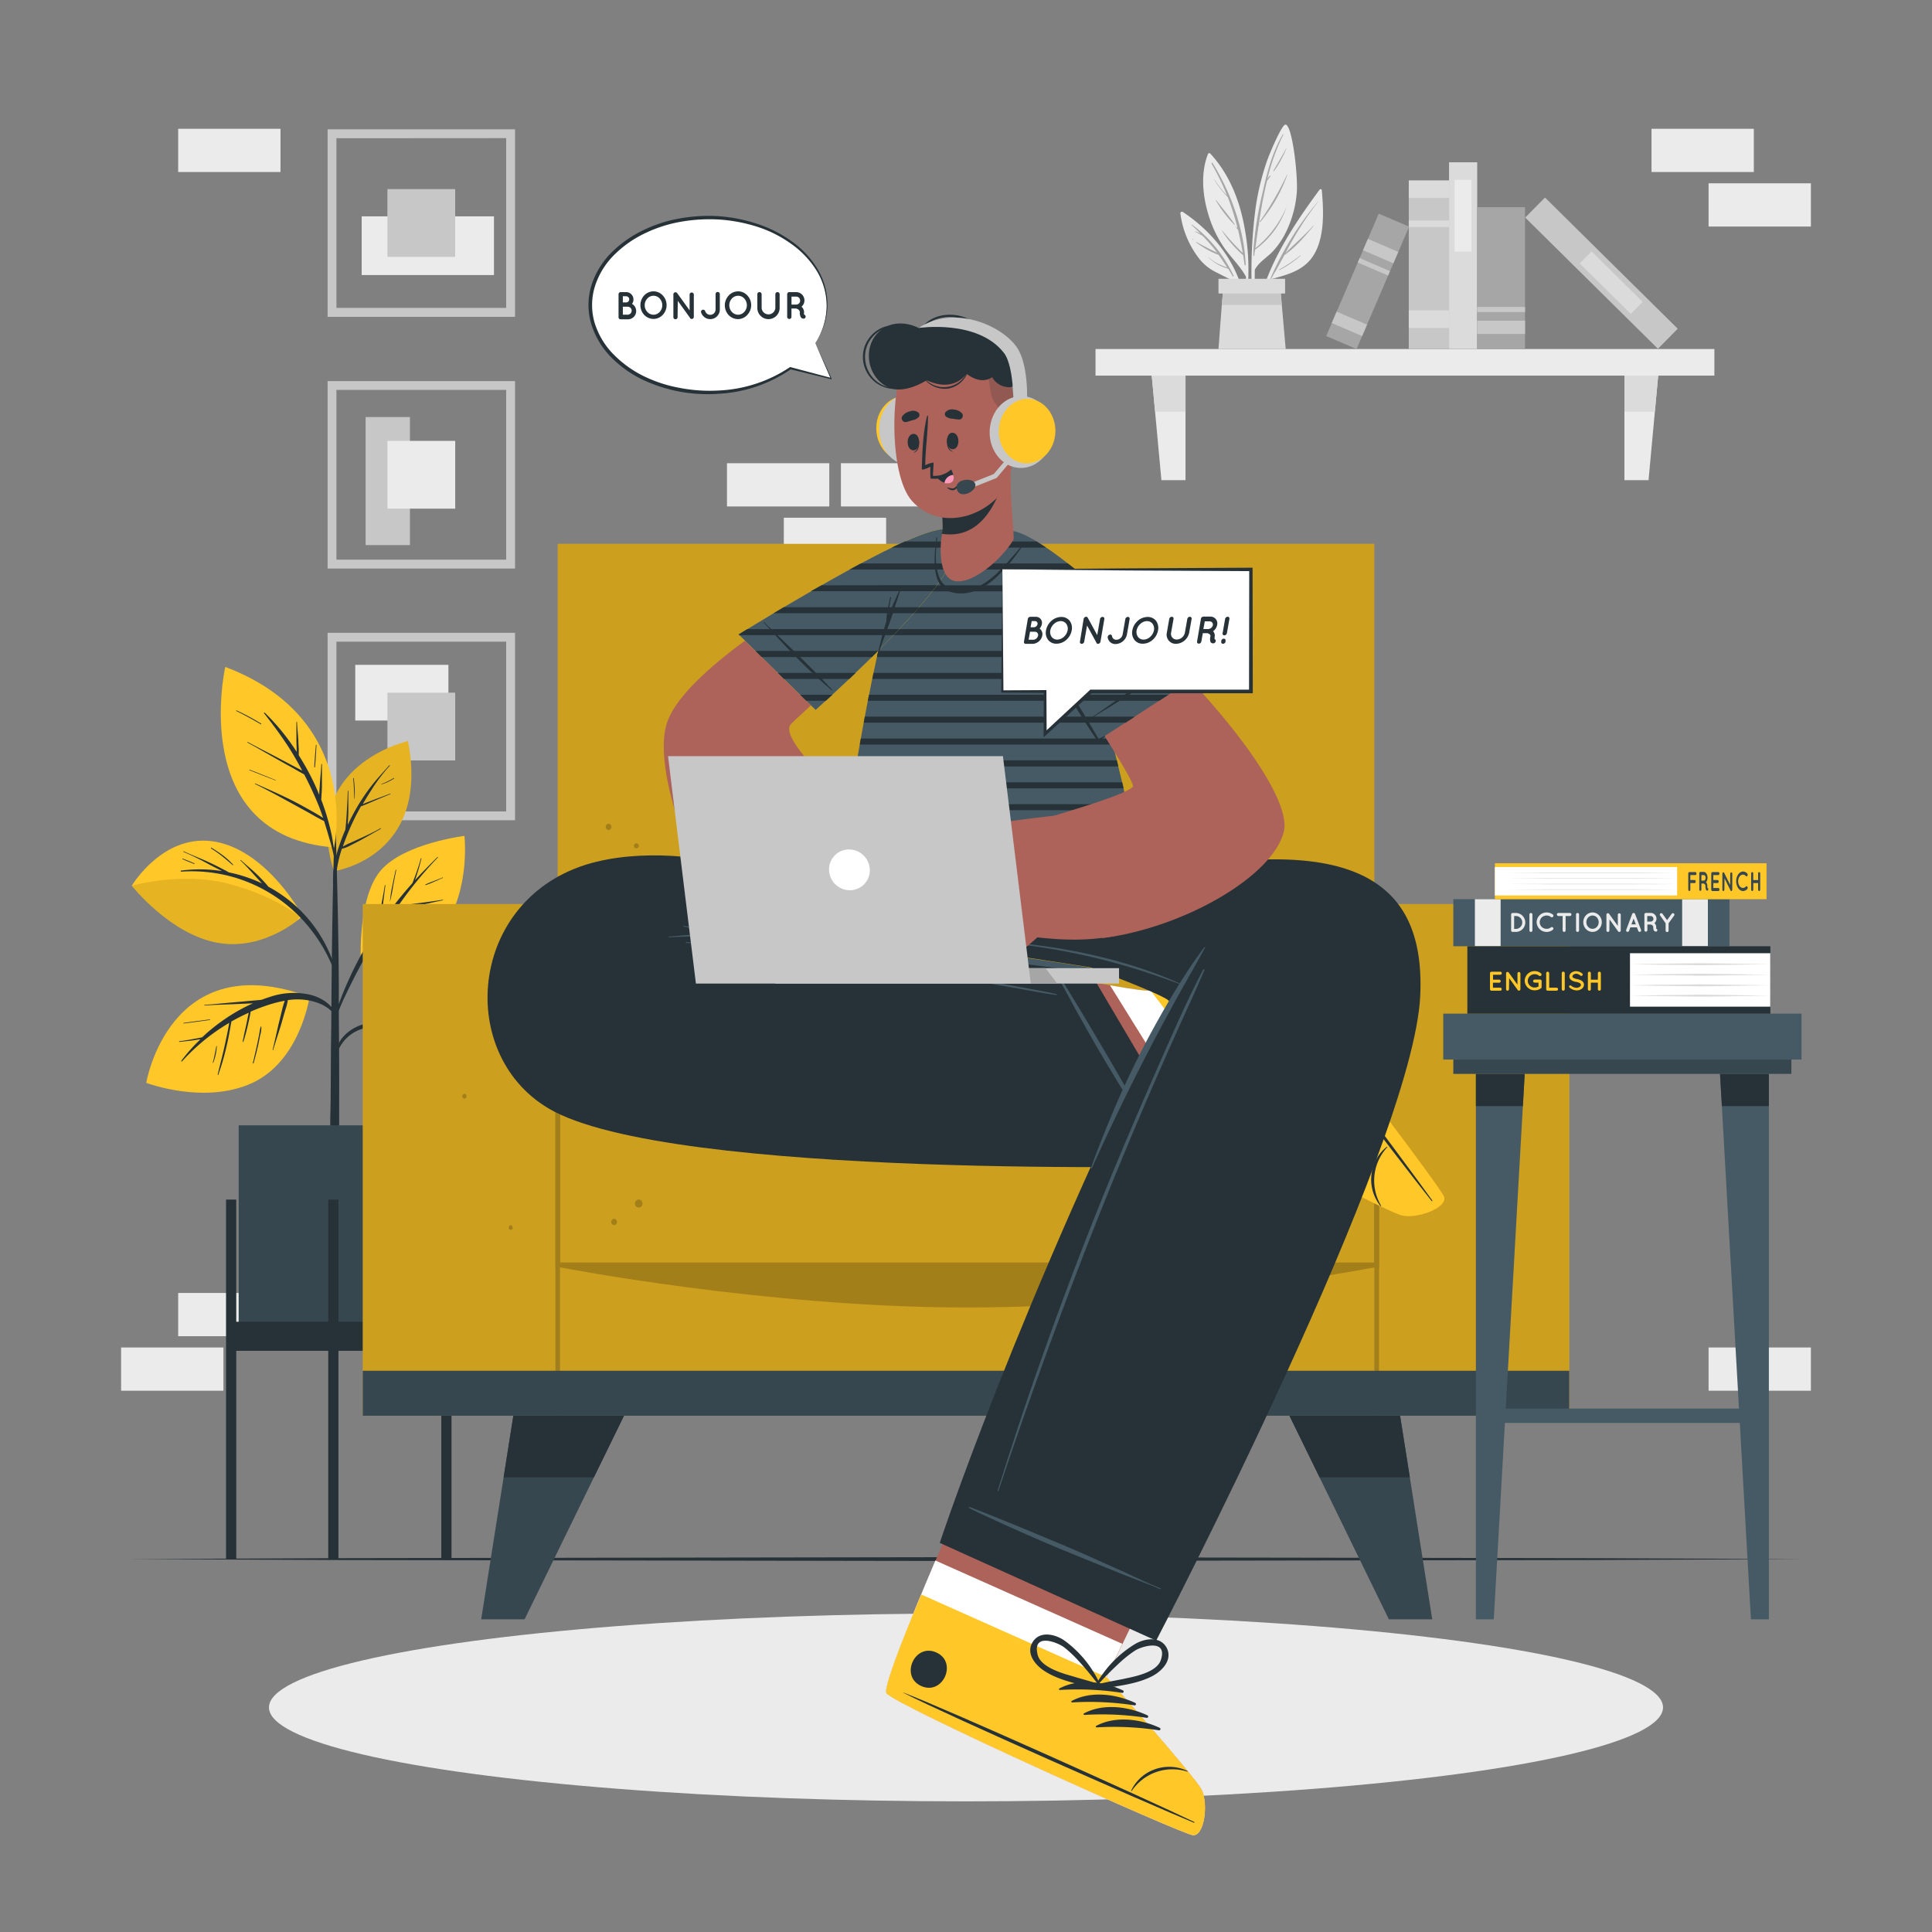 <svg xmlns="http://www.w3.org/2000/svg" viewBox="0 0 500 500"><rect x="0" y="0" width="500" height="500" fill="#808080" stroke="none"/><g id="freepik--background-complete--inject-9"><rect x="46.11" y="334.62" width="26.48" height="11.19" style="fill:#ebebeb"></rect><rect x="31.34" y="348.73" width="26.48" height="11.19" style="fill:#ebebeb"></rect><rect x="217.63" y="119.88" width="26.48" height="11.19" style="fill:#ebebeb"></rect><rect x="202.85" y="133.99" width="26.48" height="11.19" style="fill:#ebebeb"></rect><rect x="188.14" y="119.88" width="26.48" height="11.19" style="fill:#ebebeb"></rect><rect x="442.18" y="348.73" width="26.48" height="11.19" style="fill:#ebebeb"></rect><rect x="427.41" y="33.33" width="26.48" height="11.19" style="fill:#ebebeb"></rect><rect x="442.18" y="47.44" width="26.48" height="11.19" style="fill:#ebebeb"></rect><rect x="46.11" y="33.33" width="26.48" height="11.19" style="fill:#ebebeb"></rect><rect x="283.52" y="90.33" width="160.16" height="6.88" style="fill:#ebebeb"></rect><polygon points="306.81 124.27 300.57 124.27 298.07 97.2 306.81 97.2 306.81 124.27" style="fill:#ebebeb"></polygon><polygon points="420.4 124.27 426.64 124.27 429.14 97.2 420.4 97.2 420.4 124.27" style="fill:#ebebeb"></polygon><polygon points="298.07 97.21 306.81 97.21 306.81 106.53 298.93 106.53 298.07 97.21" style="fill:#dbdbdb"></polygon><polygon points="429.14 97.21 428.28 106.53 420.4 106.53 420.4 97.21 429.14 97.21" style="fill:#dbdbdb"></polygon><path d="M341.52,49.07C334.41,58.7,327,69.87,325.2,81.94c0,.18.27.24.31.06a73.24,73.24,0,0,1,3.14-9.67c4.68-1.28,9.26-2.34,11.72-7s2.18-11,1.7-16.17C342,48.9,341.66,48.89,341.52,49.07Z" style="fill:#ebebeb"></path><path d="M328.72,72.24A79.88,79.88,0,0,1,341.23,52s.08,0,0,.06a85.83,85.83,0,0,0-8.53,13.42c2.35-2.39,4.93-4.53,7.16-7.07,0,0,.11,0,.07.07-2.21,2.66-4.63,5.55-7.51,7.51q-1.17,2.14-2.35,4.29c.2-.11.4-.2.6-.3,0,0,.06,0,0,0-.22.11-.44.23-.67.33-.37.67-.74,1.35-1.13,2C328.87,72.53,328.66,72.39,328.72,72.24Z" style="fill:#a6a6a6"></path><path d="M331.1,69.74a41.36,41.36,0,0,0,5.45-3.64c.05,0,.12,0,.07.07a29.2,29.2,0,0,1-5.44,3.71C331.09,69.92,331,69.79,331.1,69.74Z" style="fill:#a6a6a6"></path><path d="M324.42,81.83c0,.14.26.14.26,0,0-4,0-8,.06-12,1-2,3.21-3.19,4.73-4.84a21.29,21.29,0,0,0,2.83-3.94,28.38,28.38,0,0,0,3.29-11c.42-4.25-1.19-18.28-3-17.79-.93.25-3.93,7.2-4.73,9.49A65.76,65.76,0,0,0,325,53.45,124.71,124.71,0,0,0,324.42,81.83Z" style="fill:#ebebeb"></path><path d="M324.39,64.68l0,0a89.94,89.94,0,0,1,2.41-15c1.14-5.26,2.48-10.21,5.18-14.9a.08.08,0,0,1,.14.08A55.65,55.65,0,0,0,328,46.29c.19-.28.41-.55.59-.82.08-.1.25,0,.18.11a8.3,8.3,0,0,1-.85,1.19l0,0c-.93,3.75-1.6,7.59-2.17,11.43l.12-.15s.08,0,.06,0l-.22.38c-.29,1.95-.56,3.89-.83,5.81a27.31,27.31,0,0,0,8.09-10.75s0,0,0,0a22.31,22.31,0,0,1-8.17,11.13c-.08.52-.15,1-.22,1.56,0,.1-.19.08-.19,0,0-.46,0-.92,0-1.37C324.35,64.8,324.33,64.73,324.39,64.68Z" style="fill:#a6a6a6"></path><path d="M326,57.39a80.44,80.44,0,0,0,7.06-12.15c0-.05.1,0,.09,0a39.56,39.56,0,0,1-7,12.22C326.09,57.56,326,57.47,326,57.39Z" style="fill:#a6a6a6"></path><path d="M329.54,44.26c1.1-1.94,2.25-3.83,3.29-5.81,0-.05.1,0,.08,0a30.27,30.27,0,0,1-3.2,5.86A.1.1,0,0,1,329.54,44.26Z" style="fill:#a6a6a6"></path><path d="M329.11,45.11a0,0,0,1,1,0,0A0,0,0,0,1,329.11,45.11Z" style="fill:#a6a6a6"></path><path d="M322.47,71.64a40.35,40.35,0,0,1-.92,7.83l.12.86a37.51,37.51,0,0,0,1.4-8.73.28.28,0,0,0,0-.27h0a57.31,57.31,0,0,0-.88-11.83c-1.23-7.3-3.92-14.31-9-19.79a.36.36,0,0,0-.56.12c-2.06,5.23-1.34,11.46.41,16.68a30.22,30.22,0,0,0,4,7.92C318.83,66.88,321.05,69,322.47,71.64Z" style="fill:#ebebeb"></path><path d="M313.79,42.15c4.83,7.83,8.19,17.13,8.6,26.38,0,.17-.27.21-.29,0-.12-.83-.24-1.65-.38-2.47h0a31.44,31.44,0,0,1-5.48-6.32s0-.09.07-.05a66.23,66.23,0,0,0,5.32,5.79c-.35-2.05-.76-4.06-1.24-6.05L320,59c-.08-.09.06-.24.15-.14l.11.13a68.39,68.39,0,0,0-2.52-8,24.11,24.11,0,0,1-3.5-4.5s0-.07.07,0a35.25,35.25,0,0,0,2.23,3c.32.37.68.72,1,1.09a60.92,60.92,0,0,0-4-8.24C313.54,42.14,313.72,42,313.79,42.15Z" style="fill:#a6a6a6"></path><path d="M314.77,51.82c1.56,2.1,3.34,4.1,4.79,6.27,0,.06-.05.13-.1.08a31.93,31.93,0,0,1-4.8-6.29A.06.06,0,0,1,314.77,51.82Z" style="fill:#a6a6a6"></path><path d="M319.78,58.58l.06.06a.05.05,0,0,1-.07.08l-.07-.07A.05.05,0,0,1,319.78,58.58Z" style="fill:#a6a6a6"></path><path d="M305.48,55.23a24.08,24.08,0,0,0,5.1,12,12.62,12.62,0,0,0,4.13,3.22c1.79.89,3.66,1.91,5.51,2.63A35.63,35.63,0,0,1,322.17,80l.18-.62c-1.18-10.2-7.79-18.93-16.24-24.53A.41.41,0,0,0,305.48,55.23Z" style="fill:#ebebeb"></path><path d="M308.4,58.25c-.06,0,0-.16.09-.11A34.55,34.55,0,0,1,319.25,71.4c.06.14-.13.27-.21.13-.39-.69-.79-1.36-1.2-2h0a11.57,11.57,0,0,1-5.19-3s0-.09.06,0a11.52,11.52,0,0,0,2.44,1.71,26,26,0,0,0,2.45,1c-.72-1.13-1.46-2.22-2.24-3.28a22.5,22.5,0,0,1-5.8-3.25c-.05,0,0-.13.06-.1A55.89,55.89,0,0,0,315,65.38,48.18,48.18,0,0,0,311.2,61c-.65-.35-1.32-.7-1.95-1.07a0,0,0,0,1,0-.09,6.91,6.91,0,0,1,1.5.73C310,59.75,309.24,59,308.4,58.25Z" style="fill:#a6a6a6"></path><path d="M308.58,61.77a2.62,2.62,0,0,1,.32.23s0,.07,0,.06l-.33-.19C308.47,61.83,308.52,61.74,308.58,61.77Z" style="fill:#a6a6a6"></path><polygon points="332.74 90.33 315.34 90.33 316.2 78.92 316.53 75.2 331.4 75.2 331.73 78.92 332.74 90.33" style="fill:#dbdbdb"></polygon><polygon points="331.73 78.92 316.2 78.92 316.53 75.2 331.4 75.2 331.73 78.92" style="fill:#c7c7c7"></polygon><rect x="315.34" y="72.15" width="17.24" height="3.81" style="fill:#dbdbdb"></rect><rect x="349.1" y="64.38" width="41.41" height="10.43" transform="translate(439.4 -300.21) rotate(90)" style="fill:#c7c7c7"></rect><rect x="367.53" y="43.74" width="4.55" height="10.43" transform="translate(418.76 -320.85) rotate(90)" style="fill:#dbdbdb"></rect><rect x="368.96" y="52.69" width="1.69" height="10.43" transform="translate(427.71 -311.9) rotate(90)" style="fill:#dbdbdb"></rect><rect x="367.53" y="77.38" width="4.55" height="10.43" transform="translate(452.4 -287.21) rotate(90)" style="fill:#dbdbdb"></rect><rect x="354.51" y="62.51" width="48.3" height="7.29" transform="translate(444.81 -312.51) rotate(90)" style="fill:#dbdbdb"></rect><rect x="369.34" y="53.64" width="18.58" height="4.37" transform="translate(434.46 -322.8) rotate(90)" style="fill:#ebebeb"></rect><rect x="390.33" y="67.03" width="48.3" height="7.29" transform="translate(169.38 -270.96) rotate(44.67)" style="fill:#c7c7c7"></rect><rect x="407.71" y="70.95" width="18.58" height="4.37" transform="translate(171.84 -272.02) rotate(44.67)" style="fill:#dbdbdb"></rect><rect x="370.14" y="65.78" width="36.69" height="12.38" transform="translate(460.45 -316.52) rotate(90)" style="fill:#a6a6a6"></rect><rect x="386.78" y="78.52" width="3.42" height="12.38" transform="translate(473.2 -303.78) rotate(90)" style="fill:#c7c7c7"></rect><rect x="387.82" y="73.9" width="1.33" height="12.38" transform="translate(468.58 -308.39) rotate(90)" style="fill:#c7c7c7"></rect><rect x="336.68" y="68.52" width="34.48" height="8.55" transform="translate(560.44 -223.7) rotate(113.23)" style="fill:#a6a6a6"></rect><rect x="347.59" y="79.53" width="3.21" height="8.55" transform="translate(563.96 -204.02) rotate(113.23)" style="fill:#c7c7c7"></rect><rect x="355.68" y="60.69" width="3.21" height="8.55" transform="translate(557.93 -237.72) rotate(113.23)" style="fill:#c7c7c7"></rect><rect x="354.92" y="64.76" width="1.25" height="8.55" transform="translate(559.23 -230.44) rotate(113.23)" style="fill:#c7c7c7"></rect><path d="M84.78,82V33.47h48.51V82Zm2.29-46.22V79.68H131V35.75Z" style="fill:#c7c7c7"></path><rect x="103.13" y="46.46" width="15.19" height="34.24" transform="translate(174.3 -47.14) rotate(90)" style="fill:#ebebeb"></rect><rect x="94.62" y="107.94" width="11.47" height="33.14" transform="translate(200.71 249.01) rotate(180)" style="fill:#c7c7c7"></rect><rect x="96.79" y="167.21" width="14.41" height="24.11" transform="translate(-75.27 283.26) rotate(-90)" style="fill:#ebebeb"></rect><path d="M84.78,147.13V98.62h48.51v48.51Zm2.29-46.22v43.93H131V100.91Z" style="fill:#c7c7c7"></path><path d="M84.78,212.28v-48.5h48.51v48.5Zm2.29-46.21V210H131V166.07Z" style="fill:#c7c7c7"></path><rect x="100.26" y="48.95" width="17.54" height="17.54" transform="translate(166.75 -51.32) rotate(90)" style="fill:#c7c7c7"></rect><rect x="100.26" y="114.1" width="17.54" height="17.54" transform="translate(231.91 13.84) rotate(90)" style="fill:#ebebeb"></rect><rect x="100.26" y="179.26" width="17.54" height="17.54" transform="translate(297.07 79) rotate(90)" style="fill:#c7c7c7"></rect></g><g id="freepik--Shadow--inject-9"><ellipse cx="250" cy="441.88" rx="180.39" ry="24.31" style="fill:#ebebeb"></ellipse></g><g id="freepik--Floor--inject-9"><polygon points="33.4 403.49 87.55 403.25 141.7 403.16 250 402.99 358.3 403.16 412.45 403.25 466.6 403.49 412.45 403.74 358.3 403.82 250 403.99 141.7 403.82 87.55 403.74 33.4 403.49" style="fill:#263238"></polygon></g><g id="freepik--Plant--inject-9"><path d="M86.43,225.45s25-3.5,19.15-33.66C105.58,191.79,77.66,198.05,86.43,225.45Z" style="fill:#FFC727"></path><path d="M86.43,225.45s25-3.5,19.15-33.66C105.58,191.79,77.66,198.05,86.43,225.45Z" style="opacity:0.1"></path><path d="M87.7,219.16a47.78,47.78,0,0,1,1.7-4.5c0-.19,0-.39.06-.57,0-.42.08-.83.11-1.25.07-.9.12-1.8.18-2.7.1-1.8.22-3.61.25-5.41,0-.1.15-.09.15,0,0,1.81,0,3.61,0,5.42,0,.9-.08,1.8-.14,2.7,0,.2,0,.4,0,.6a54.38,54.38,0,0,1,5-8.57q1.29-1.8,2.74-3.46c1-1.14,2-2.23,3-3.36.07-.07.18,0,.11.12a44.3,44.3,0,0,0-4.82,6.4c-.76,1.15-1.47,2.33-2.16,3.53l.24-.09c.29-.13.59-.25.89-.36.67-.27,1.35-.52,2-.78,1.34-.49,2.68-1,4-1.49.08,0,.13.11,0,.14-1.33.53-2.64,1.09-4,1.66l-1.93.83-1,.4a2.73,2.73,0,0,1-.66.23c-.5.91-1,1.82-1.46,2.74a65.89,65.89,0,0,0-3.06,7.2l-.18.52a14.82,14.82,0,0,1,2-1l2.59-1.18c1.75-.8,3.49-1.62,5.17-2.57a.08.08,0,0,1,.08.14c-1.72.94-3.4,1.93-5.12,2.87-.86.46-1.73.92-2.61,1.35a8.69,8.69,0,0,1-2.35.94A29.62,29.62,0,0,0,87,226.75c-.27,3.41-.24,6.85-.32,10.27a0,0,0,0,1-.09,0c-.25-3.1-.39-6.23-.41-9.34A27.15,27.15,0,0,1,87.7,219.16Z" style="fill:#263238"></path><path d="M91.55,201.41a29.63,29.63,0,0,1,.24,5.32,0,0,0,1,1-.07,0c-.1-1.76-.12-3.52-.32-5.28C91.39,201.35,91.53,201.32,91.55,201.41Z" style="fill:#263238"></path><path d="M98.69,202.92a20,20,0,0,0,3.22-1.57c.08-.06.15.08.07.13A12.29,12.29,0,0,1,98.73,203C98.67,203.05,98.63,203,98.69,202.92Z" style="fill:#263238"></path><path d="M85.64,273.35c0-2.76.07-5.52.1-8.29.05-9.17.13-18.34.29-27.51q.19-10.92.51-21.84a.11.11,0,0,1,.07-.09c0-2,0-4,0-6,0-.05.06-.07.12-.07s.12,0,.12.08l0,6a.11.11,0,0,1,.06.09c.37,13,.7,25.92.77,38.88,0,2.63,0,5.27,0,7.9q.14,12.67.09,25.35c0,1.35,0,2.69,0,4,0,7.73-.08,15.46-.08,23.19,0,.42-.46.62-1,.64s-1.16-.2-1.16-.68c0-8.52-.06-17.05-.06-25.57C85.62,284.1,85.6,278.72,85.64,273.35Z" style="fill:#263238"></path><path d="M96.07,265s12-8.91,23.43-2.89,13.2,29.21,13.2,29.21-16.75,2.4-27.3-7.64C95.23,274,96.07,265,96.07,265Z" style="fill:#FFC727"></path><path d="M92.8,265.51a14.3,14.3,0,0,1,7-.91,9.14,9.14,0,0,1,1.47-.14l1.7-.13,3.5-.25c2.37-.18,4.75-.32,7.12-.56.08,0,.1.14,0,.15-2.35.3-4.68.63-7,.87-1.21.12-2.41.25-3.63.33L102,265c.36.08.72.16,1.07.26a28.6,28.6,0,0,1,5.45,2.22c1,.17,1.89.43,2.82.65,1.48.35,3,.73,4.44,1.12,2.92.77,5.81,1.63,8.71,2.47a.08.08,0,0,1,0,.15c-2.89-.71-5.8-1.36-8.7-2.05-1.41-.34-2.82-.67-4.23-1l-1.1-.25a35.35,35.35,0,0,1,8.54,7.43,46.17,46.17,0,0,1,5.94,9.36c0,.09-.08.17-.13.08A45.81,45.81,0,0,0,117.6,276c.06.16.11.32.16.48.22.71.44,1.42.67,2.12.44,1.42.89,2.83,1.32,4.26,0,.09-.12.12-.15,0-.51-1.37-1-2.75-1.47-4.13l-.72-2-.36-1.05c0-.11-.08-.22-.11-.33a42,42,0,0,0-4.27-3.63,32.27,32.27,0,0,0-6.38-3.66l.12.62.36,1.64c.23,1.14.45,2.28.68,3.42.45,2.33.73,4.68,1.17,7,0,.1-.13.13-.15,0-.54-2.34-1.24-4.64-1.76-7-.26-1.17-.52-2.34-.77-3.52l-.33-1.65c-.06-.3-.13-.61-.17-.92-.22-.09-.43-.19-.65-.27-3.16-1.17-6.64-2-10-1.37a9.84,9.84,0,0,0-7.24,5.8c-.11.26-.52.1-.46-.17C87.74,268.76,90.16,266.62,92.8,265.51Z" style="fill:#263238"></path><path d="M111.2,275.41c.34,1.53.68,3,1,4.57a33.86,33.86,0,0,1,.84,4.45c0,.06-.08.06-.09,0a34.21,34.21,0,0,1-1-4.48c-.29-1.5-.59-3-.88-4.51C111,275.35,111.18,275.32,111.2,275.41Z" style="fill:#263238"></path><path d="M122.82,279.29c1.53.77,3,1.65,4.62,2.29.1,0,0,.19-.07.14a49.68,49.68,0,0,1-4.58-2.38S122.79,279.27,122.82,279.29Z" style="fill:#263238"></path><path d="M93.37,248.6s14.69.94,21.53-8.75,5.3-23.52,5.3-23.52-15.44,1.88-21.56,8.83S93.37,248.6,93.37,248.6Z" style="fill:#FFC727"></path><path d="M86.48,263.1c.5-1.58,1.14-3.13,1.73-4.67s1.18-3,1.83-4.4a91.41,91.41,0,0,1,4.4-8.66c1-1.78,2.15-3.51,3.29-5.22,0-.26.08-.52.12-.79.06-.45.13-.91.2-1.36.15-.93.31-1.86.46-2.79.34-2,.76-4,1.08-6.07,0-.1.17-.09.16,0-.3,2-.5,4-.78,6-.14,1-.27,2-.42,3,0,.35-.11.71-.17,1.06a106.42,106.42,0,0,1,7.27-9.42c.35-.41.72-.8,1.07-1.2,0-.12.1-.23.14-.34.11-.28.22-.56.32-.84.22-.58.43-1.17.64-1.75.41-1.15.78-2.31,1.09-3.5a.08.08,0,0,1,.15.05c-.3,1.2-.61,2.41-1,3.6-.17.57-.36,1.14-.56,1.71,0,.09-.07.18-.1.28,1.88-2.05,3.83-4,5.81-6a.08.08,0,0,1,.11.11,105.28,105.28,0,0,0-10.41,12.75,10.2,10.2,0,0,1,1.09-.27c1.13-.22,2.27-.38,3.41-.53,2.39-.3,4.78-.61,7.16-1,.1,0,.14.13,0,.15-2.28.45-4.53,1-6.79,1.48-1.07.24-2.14.45-3.21.66a20.11,20.11,0,0,0-2.58.74c-.24.34-.49.67-.72,1-1.08,1.57-2.11,3.17-3.13,4.79l1.5-.29c1.14-.22,2.28-.43,3.42-.62,2.24-.37,4.48-.76,6.69-1.26.1,0,.14.13,0,.15-2.25.53-4.47,1.14-6.7,1.74-1.08.28-2.16.54-3.25.78l-1.63.36a4.53,4.53,0,0,1-.66.11q-3.23,5.22-6,10.68c-.82,1.6-1.6,3.21-2.37,4.83s-1.46,3.38-2.18,5.07C86.89,263.61,86.36,263.47,86.48,263.1Z" style="fill:#263238"></path><path d="M101.51,229.33c.28-1.4.58-2.8.89-4.19,0-.1.16,0,.15,0-.28,1.38-.55,2.76-.8,4.14a41.15,41.15,0,0,1-.83,4.12s0,0,0,0A30.12,30.12,0,0,1,101.51,229.33Z" style="fill:#263238"></path><path d="M110.08,228.93c.68-.34,1.4-.62,2.11-.89l1.12-.44.57-.23a2.84,2.84,0,0,0,.62-.27c.11-.08.18.11.07.13a2.89,2.89,0,0,0-.63.26l-.56.25-1.07.47a19.19,19.19,0,0,1-2.17.86A.08.08,0,0,1,110.08,228.93Z" style="fill:#263238"></path><path d="M78.33,237.05s-8.89-16.61-22.42-19.18-21.8,11.35-21.8,11.35S44,241.82,56.39,244,78.33,237.05,78.33,237.05Z" style="fill:#FFC727"></path><path d="M46.85,225.31a36.64,36.64,0,0,1,10.61.13l-.6-.32c-1-.51-2-1-3-1.55a70.28,70.28,0,0,0-6.35-3.1.08.08,0,1,1,.07-.14c2.11,1,4.3,1.81,6.43,2.79,1.06.49,2.1,1,3.14,1.54.66.36,1.4.69,2.06,1.11a37.38,37.38,0,0,1,8.59,2.86c-.56-.61-1.12-1.23-1.69-1.84-1.26-1.38-2.5-2.83-3.88-4.09-.07-.06,0-.17.11-.1,1.41,1.28,2.91,2.47,4.28,3.81.67.65,1.3,1.32,1.93,2,.31.35.62.7.91,1.07A35.6,35.6,0,0,1,87.58,254c0,.09-.11.14-.14.05A41,41,0,0,0,77.5,237.2a39.07,39.07,0,0,0-18.12-10.48,39.67,39.67,0,0,0-12.51-1.14A.14.14,0,0,1,46.85,225.31Z" style="fill:#263238"></path><path d="M34.11,229.22S44,241.82,56.39,244c9.47,1.67,17.26-3.26,20.42-5.69l.68-1.13s-6.4-5.4-18.51-8.51S34.11,229.22,34.11,229.22Z" style="opacity:0.1"></path><path d="M54.71,219.39a34.63,34.63,0,0,1,3,2,19,19,0,0,1,2.61,2.38.08.08,0,0,1-.12.11c-.89-.78-1.8-1.56-2.73-2.3a30.09,30.09,0,0,0-2.84-2C54.54,219.47,54.62,219.34,54.71,219.39Z" style="fill:#263238"></path><path d="M47.28,222.2c.5.21,1,.39,1.52.6l1.5.63c.11,0,.06.22,0,.17L48.74,223c-.5-.2-1-.44-1.5-.64C47.15,222.31,47.19,222.17,47.28,222.2Z" style="fill:#263238"></path><path d="M80.11,258s-2.38,16.48-14.77,22.24-27.49,0-27.49,0S43.79,244.55,80.11,258Z" style="fill:#FFC727"></path><path d="M46.39,269.47c1.14-.13,2.28-.32,3.41-.53l1.66-.31.87-.18c.33-.31.66-.62,1-.93A50.55,50.55,0,0,1,60.91,262a43.17,43.17,0,0,1,4.54-2.33h-.23l-4.08.18c-2.72.12-5.44.18-8.15.36a.08.08,0,1,1,0-.15c2.73-.19,5.44-.49,8.16-.72l4-.36,2-.17.52-.06c.71-.26,1.42-.51,2.14-.74a19.31,19.31,0,0,1,10.49-.57c3.12.79,6.23,2.84,7,6.12,0,.11-.15.19-.2.08-1.16-2.75-4.21-4.13-7-4.7a16.77,16.77,0,0,0-5.61-.11,13.76,13.76,0,0,1-.63,2.49c-.34,1.16-.68,2.32-1,3.48-.7,2.31-1.48,4.6-2.16,6.92a.08.08,0,0,1-.15,0c.58-2.31,1.06-4.65,1.62-7l.84-3.41A19.39,19.39,0,0,1,73.7,259a31.38,31.38,0,0,0-3.22.75,47.78,47.78,0,0,0-5.61,2.06c-.18,1.18-.45,2.34-.72,3.5-.33,1.45-.71,2.89-1.17,4.31a.07.07,0,0,1-.14,0,2.56,2.56,0,0,0,0-.27h0c.27-1.35.57-2.69.86-4,.23-1.08.44-2.17.67-3.26-1.54.7-3.05,1.45-4.51,2.29,0,.34-.12.68-.16,1-.09.56-.2,1.12-.3,1.69-.23,1.27-.49,2.54-.79,3.79A61.48,61.48,0,0,1,56.54,278a.07.07,0,0,1,0,.09l-.07.08c-.06.07-.14,0-.13-.07.57-2.45,1.23-4.87,1.77-7.32.26-1.22.53-2.44.78-3.67.12-.61.23-1.23.35-1.85,0-.17.06-.36.09-.55a51.31,51.31,0,0,0-4.83,3.22,52.39,52.39,0,0,0-7.38,6.74c-.09.1-.27,0-.18-.15a45.85,45.85,0,0,1,3-3.6c.62-.67,1.27-1.31,1.93-1.94l-.21,0-1.74.27c-1.15.15-2.3.26-3.45.39C46.33,269.63,46.29,269.48,46.39,269.47Z" style="fill:#263238"></path><path d="M55.09,275.06h0c0-.14,0-.29.07-.43a4.77,4.77,0,0,0,.15-.54h0c.25-1.1.47-2.21.67-3.33,0-.07.13-.05.13,0a13.53,13.53,0,0,1-.94,4.31s-.1,0-.09,0Z" style="fill:#263238"></path><path d="M65.46,274.8a.08.08,0,0,1,.08-.07c.34-1.46.68-2.92,1-4.39.16-.77.32-1.55.47-2.32.08-.42.15-.83.23-1.25a3.5,3.5,0,0,1,.26-1.07.08.08,0,0,1,.14,0,7,7,0,0,1-.31,2.21c-.15.8-.31,1.61-.48,2.41-.36,1.62-.77,3.24-1.23,4.84a.08.08,0,0,1-.16,0Z" style="fill:#263238"></path><path d="M47.52,264.73c2.26-.31,4.52-.64,6.79-.91.09,0,.13.13,0,.14-2.25.34-4.52.62-6.79.92C47.46,264.89,47.42,264.74,47.52,264.73Z" style="fill:#263238"></path><path d="M86.45,219.31S94,186.06,58.3,172.6C58.3,172.6,48.4,216.37,86.45,219.31Z" style="fill:#FFC727"></path><path d="M78.74,200.45c-.13-.08-.26-.17-.38-.23-.68-.37-1.35-.75-2-1.13l-4.15-2.32c-2.72-1.52-5.42-3.11-8.16-4.6-.09,0,0-.18.08-.13,2.75,1.49,5.55,2.89,8.32,4.36l4.09,2.16,1.67.88c-1.19-2.26-2.46-4.47-3.86-6.61-1.87-2.84-3.91-5.56-6-8.21a.12.12,0,0,1,.17-.17,56.36,56.36,0,0,1,8.26,10.13c0-.12,0-.24,0-.35,0-.83-.06-1.65-.07-2.48,0-1.62,0-3.25,0-4.87,0-.1.15-.1.16,0,.06,1.6.26,3.19.35,4.79,0,.8.08,1.59.1,2.39,0,.43,0,.92,0,1.39.73,1.18,1.44,2.36,2.11,3.57a59.68,59.68,0,0,1,3.19,6.7c0-.83.09-1.66.14-2.49.1-1.82.33-3.63.4-5.45,0-.1.16-.1.16,0,0,1.82,0,3.64,0,5.47,0,.91-.06,1.82-.12,2.72l-.06,1a61.2,61.2,0,0,1,2.7,9.14,100,100,0,0,1,1.33,10,0,0,0,1,1,0,0,53.58,53.58,0,0,0-1.9-8.95q-.66-2.35-1.41-4.68c-1.49-.7-2.91-1.58-4.35-2.37s-3-1.64-4.48-2.46c-3-1.63-6-3.3-9-4.74-.09,0,0-.17.08-.13,3.11,1.41,6.25,2.75,9.31,4.29,1.52.76,3,1.58,4.51,2.42,1.24.7,2.51,1.4,3.7,2.2-.35-1-.71-2.06-1.11-3.08A88.74,88.74,0,0,0,78.74,200.45Z" style="fill:#263238"></path><path d="M81.75,192.85c0-.1.16-.1.16,0-.13,1.9-.2,3.8-.4,5.69a.09.09,0,0,1-.17,0C81.41,196.63,81.61,194.74,81.75,192.85Z" style="fill:#263238"></path><path d="M64.62,199.2c2.24.9,4.49,1.75,6.72,2.69.06,0,0,.12,0,.1-2.26-.85-4.49-1.77-6.73-2.64C64.49,199.31,64.53,199.16,64.62,199.2Z" style="fill:#263238"></path><path d="M61.23,183.86a59.65,59.65,0,0,1,6.35,3.41.09.09,0,0,1-.1.16c-2.07-1.21-4.18-2.37-6.34-3.44C61.06,184,61.14,183.82,61.23,183.86Z" style="fill:#263238"></path><rect x="61.76" y="291.23" width="51.53" height="54.32" transform="translate(175.06 636.78) rotate(180)" style="fill:#37474f"></rect><rect x="114.21" y="310.45" width="2.64" height="93.04" style="fill:#263238"></rect><rect x="58.5" y="310.45" width="2.64" height="93.04" style="fill:#263238"></rect><rect x="84.95" y="310.45" width="2.64" height="93.04" style="fill:#263238"></rect><rect x="59.81" y="342.07" width="55.71" height="7.52" transform="translate(175.34 691.66) rotate(180)" style="fill:#263238"></rect></g><g id="freepik--Sofa--inject-9"><rect x="93.88" y="233.97" width="50.47" height="132.43" style="fill:#FFC727"></rect><rect x="93.88" y="233.97" width="50.47" height="132.43" style="opacity:0.2"></rect><rect x="355.66" y="233.97" width="50.47" height="132.43" style="fill:#FFC727"></rect><rect x="355.66" y="233.97" width="50.47" height="132.43" style="opacity:0.2"></rect><rect x="144.34" y="140.75" width="211.33" height="225.65" style="fill:#FFC727"></rect><rect x="144.34" y="140.75" width="211.33" height="225.65" style="opacity:0.2"></rect><g style="opacity:0.2"><rect x="355.69" y="233.97" width="1.2" height="132.42"></rect><rect x="143.74" y="233.97" width="1.2" height="132.42"></rect><path d="M356.91,328H143.74V286.89H356.91ZM145,326.73H355.67V288.12H145Z"></path></g><g style="opacity:0.2"><path d="M157.5,213.16a.84.84,0,0,0,0,1.67A.84.84,0,0,0,157.5,213.16Z"></path><path d="M158.93,315.41a.84.84,0,0,0,0,1.67A.84.84,0,0,0,158.93,315.41Z"></path><path d="M216.05,299.44c0-.09-.09-.17-.13-.25a.38.38,0,0,0-.65,0,2,2,0,0,0-.13.25C214.66,300.43,216.52,300.43,216.05,299.44Z"></path><path d="M132.62,317.51c0-.08-.08-.17-.13-.25a.38.38,0,0,0-.65,0c-.05.08-.09.17-.13.25C131.24,318.5,133.1,318.5,132.62,317.51Z"></path><path d="M164.69,218.26a.64.64,0,0,0,0,1.28A.64.64,0,0,0,164.69,218.26Z"></path><path d="M120.2,283.07a.64.64,0,0,0,0,1.27A.64.64,0,0,0,120.2,283.07Z"></path><path d="M204,182.64a.89.89,0,0,0-1.25,0,1.25,1.25,0,0,0-.3,1.21,1,1,0,0,0,1.86,0A1.24,1.24,0,0,0,204,182.64Z"></path><path d="M165.93,310.68a.89.89,0,0,0-1.25,0,1.23,1.23,0,0,0-.3,1.2,1,1,0,0,0,1.85,0A1.21,1.21,0,0,0,165.93,310.68Z"></path><path d="M341.51,319.3a.84.84,0,0,0,0-1.68A.84.84,0,0,0,341.51,319.3Z"></path><path d="M290.77,207.74a.84.84,0,0,0,0-1.67A.84.84,0,0,0,290.77,207.74Z"></path><path d="M368.58,311.41c0,.08.08.17.13.25a.38.38,0,0,0,.65,0c.05-.08.09-.17.13-.25C370,310.42,368.11,310.42,368.58,311.41Z"></path><path d="M265.27,261.06a.89.89,0,0,0,1.25,0,1.23,1.23,0,0,0,.3-1.21,1,1,0,0,0-1.85,0A1.26,1.26,0,0,0,265.27,261.06Z"></path></g><g style="opacity:0.2"><path d="M145,328s53.22,10.38,105.3,10.38S355.66,328,355.66,328Z"></path></g><rect x="93.88" y="354.75" width="312.24" height="11.64" style="fill:#37474f"></rect><polygon points="161.48 366.4 148.65 392.67 135.76 419.08 124.53 419.08 128.7 392.67 132.85 366.4 161.48 366.4" style="fill:#37474f"></polygon><polygon points="132.85 366.4 161.49 366.4 153.7 382.33 130.34 382.33 132.85 366.4" style="fill:#263238"></polygon><polygon points="370.66 419.08 359.44 419.08 346.55 392.67 333.71 366.4 362.35 366.4 366.49 392.67 370.66 419.08" style="fill:#37474f"></polygon><polygon points="364.86 382.33 341.5 382.33 333.71 366.4 362.34 366.4 364.86 382.33" style="fill:#263238"></polygon></g><g id="freepik--Character--inject-9"><path d="M373.3,309.63c-.92-2.77-49.95-67.56-53.3-68.8-.38-.17-22.3,15.43-22.3,15.43-.9,1.21-42.56-7.6-42.56-7.6l-.42,50.26,75.89-1.61s10.25,6,19.63,10.93h0c5.77,3,10.88,5.6,12.34,6C366.4,315.2,374.23,312.38,373.3,309.63Z" style="fill:#ad6359"></path><path d="M362.61,314.23c-1.47-.38-6.57-2.94-12.33-6h0c-9.37-4.91-19.62-10.95-19.62-10.95l-16.89.37L287.28,255c5.81,1,10.14,1.64,10.43,1.26,0,0,21.9-15.6,22.29-15.43,3.35,1.24,52.38,66,53.3,68.79S366.4,315.21,362.61,314.23Z" style="fill:#fff"></path><path d="M373.74,309.71c-1-2.84-50.21-67.58-53.65-68.86-1.3-.5-12,6.13-22.39,15.41L329.51,298s29.34,15.55,33.26,16.55S374.71,312.55,373.74,309.71Z" style="fill:#FFC727"></path><path d="M370.45,310.75c-8.52-10.65-41.89-54.41-49.51-65.58-.06-.1,0-.14.07-.06,8.68,10.38,41.69,54.41,49.62,65.51C370.79,310.85,370.63,311,370.45,310.75Z" style="fill:#263238"></path><path d="M357.27,312.12a11,11,0,0,1-2.29-8.51,10.64,10.64,0,0,1,3.95-6.84c.07,0,.16.07.1.13A12.66,12.66,0,0,0,357.41,312,.09.09,0,0,1,357.27,312.12Z" style="fill:#263238"></path><path d="M333.18,300.54c-3.36-4.3-5.66-10.5-4.16-15.9.06-.21.35-.13.39.05a75,75,0,0,0,4.37,15.52A.35.35,0,0,1,333.18,300.54Z" style="fill:#263238"></path><path d="M337,302.9c-3.36-4.3-5.66-10.5-4.16-15.9.06-.21.35-.13.38.05a76.22,76.22,0,0,0,4.37,15.52A.34.34,0,0,1,337,302.9Z" style="fill:#263238"></path><path d="M340.9,305.26c-3.36-4.3-5.66-10.5-4.16-15.9.05-.21.35-.13.38.05a76.22,76.22,0,0,0,4.37,15.52A.34.34,0,0,1,340.9,305.26Z" style="fill:#263238"></path><path d="M344.76,307.62c-3.37-4.3-5.66-10.5-4.16-15.91,0-.2.35-.12.38.06a75.58,75.58,0,0,0,4.37,15.52A.34.34,0,0,1,344.76,307.62Z" style="fill:#263238"></path><path d="M312.74,255.77c-3.7-4.88,3.89-10.63,7.59-5.74S316.44,260.66,312.74,255.77Z" style="fill:#263238"></path><path d="M331.27,308.86c1.24-4.64.42-9.66.21-14.38a.67.67,0,0,0-.94-.52.15.15,0,0,0-.23,0,28.68,28.68,0,0,0-8.11,12.4c-.86,2.8-.53,6.92,3,7.73C328.47,314.82,330.54,311.57,331.27,308.86Zm-3.45,2.94c-5.05,3.16-4.67-3.86-3.95-5.9a31.74,31.74,0,0,1,1.72-3.81,85.81,85.81,0,0,1,4.58-7.35c0,2.33.12,4.64.17,7C330.4,304.47,330.61,310.06,327.82,311.8Z" style="fill:#263238"></path><path d="M315.8,280.6c-2.57,2.5-.72,6.2,1.45,8.16a28.63,28.63,0,0,0,13.34,6.44.14.14,0,0,0,.17-.15.67.67,0,0,0,.55-.93c-2.25-4.15-4.14-8.88-7.6-12.22C321.69,280,318.24,278.24,315.8,280.6Zm10.81,7.92c1.16,2,2.21,4.08,3.44,6.05a83.47,83.47,0,0,1-7.71-3.94,28.86,28.86,0,0,1-3.44-2.38c-1.67-1.37-5.62-7.19.34-7.09C322.53,281.22,325.23,286.12,326.61,288.52Z" style="fill:#263238"></path><path d="M252.84,233.25H218.78S183.15,216.13,154.45,223c-32.9,7.91-37.11,49.23-12.52,63.84,31.16,18.52,169.82,14.93,169.82,14.93l-30-50.8s-46.11-9.71-87.92-8.3l59,8Z" style="fill:#263238"></path><path d="M283.77,254.28a.82.82,0,0,1-.06-.26l-.06-.22c0-.16-.08-.32-.13-.49a9,9,0,0,0-.35-1c-.12-.33-.27-.65-.42-1a7.07,7.07,0,0,0-.56-.9s-.05,0-.08,0a.1.1,0,0,0-.05,0s-.05,0-.08,0a.15.15,0,0,0-.07,0c-5.07-1-39.53-5.88-44.65-6.46s-10.35-1.07-15.53-1.5a307.23,307.23,0,0,0-31.09-1.12c-1,0-1.94.05-2.91.09-.21-.07-.43-.11-.64-.16-.5-.12-1-.24-1.5-.34-.93-.18-1.88-.32-2.82-.46-2-.3-3.93-.51-5.88-.87a.09.09,0,0,0,0,.18c2,.43,3.9,1,5.86,1.43.57.12,1.13.25,1.7.36-3.8.2-7.6.49-11.39.84a.1.1,0,0,0,0,.19c5.16-.31,10.36-.35,15.54-.26s10.26.2,15.39.5c10.38.59,20.74,1.52,31.08,2.6,5.8.61,40.93,5.74,46.75,6h.07c.05.13.1.27.16.4.16.31.32.63.5.93a9.68,9.68,0,0,0,.52.88c.09.14.18.28.28.42l.15.21a1.07,1.07,0,0,1,.15.22C283.64,254.48,283.84,254.4,283.77,254.28Z" style="fill:#455a64"></path><path d="M300.94,298.71c-1.86-3-3.44-6.13-5.14-9.19s-3.41-6.14-5.12-9.21c-3.41-6.12-15.65-26.7-16.86-28.14-.08-.09-.23,0-.2.12.58,1.59,8.22,15.22,10,18.25,3.52,6.08,7.21,12,10.86,18,1,1.71,2.11,3.4,3.17,5.11s2.18,3.37,3.14,5.12C300.83,298.92,301,298.82,300.94,298.71Z" style="fill:#455a64"></path><path d="M273.47,257.29c-3.06-.74-6.19-1.21-9.28-1.8s-6.2-1.17-9.3-1.74q-9.3-1.73-18.64-3.31c-12.4-2.08-24.86-3.82-37.39-5-7.07-.68-14.15-1.12-21.24-1.64-.15,0-.14.22,0,.23,12.61.57,25.21,2.28,37.7,4.07s24.72,3.73,37,5.81q5.22.88,10.44,1.79c3.53.61,7.06,1.36,10.61,1.81C273.55,257.51,273.61,257.32,273.47,257.29Z" style="fill:#455a64"></path><path d="M308.71,474.94c-3-.3-77.26-33.68-79.29-36.75-.78-1.15,3.45-12.26,9-25.53,1.18-2.86,2.43-5.81,3.71-8.8,8.27-19.43,17.51-39.85,17.51-39.85l49.75,22.19-18.88,39.23-4.14,8.62s22.72,25.5,24.59,29.1S311.7,475.24,308.71,474.94Z" style="fill:#ad6359"></path><path d="M308.71,474.94c-3-.3-77.26-33.68-79.29-36.75-.94-1.41,5.5-17.51,12.66-34.33l48.38,21.57-4.14,8.62s22.72,25.5,24.59,29.1S311.7,475.24,308.71,474.94Z" style="fill:#fff"></path><path d="M308.71,474.94c-3-.3-77.26-33.68-79.29-36.75-.78-1.15,3.45-12.26,9-25.53l47.95,21.39s22.72,25.5,24.59,29.1S311.7,475.24,308.71,474.94Z" style="fill:#FFC727"></path><path d="M309,471.49c-12.31-5.9-62.54-28.55-75.16-33.44-.1,0-.13,0,0,.07,12.08,6.12,62.48,28.36,75.1,33.58C309.16,471.8,309.24,471.62,309,471.49Z" style="fill:#263238"></path><path d="M307.33,458.33a11,11,0,0,0-8.82-.3,10.64,10.64,0,0,0-5.77,5.39c0,.08.11.14.15.07a12.69,12.69,0,0,1,14.37-5A.09.09,0,0,0,307.33,458.33Z" style="fill:#263238"></path><path d="M290.59,437.46c-4.95-2.31-11.52-3.15-16.45-.46-.19.1,0,.37.15.36a75.57,75.57,0,0,1,16.11.75A.34.34,0,0,0,290.59,437.46Z" style="fill:#263238"></path><path d="M293.77,440.69c-5-2.31-11.52-3.15-16.45-.46-.19.1,0,.37.14.36a75.66,75.66,0,0,1,16.12.75A.34.34,0,0,0,293.77,440.69Z" style="fill:#263238"></path><path d="M296.94,443.92c-4.95-2.31-11.52-3.15-16.45-.47-.19.11,0,.38.14.37a75.66,75.66,0,0,1,16.12.75A.34.34,0,0,0,296.94,443.92Z" style="fill:#263238"></path><path d="M300.11,447.15c-4.95-2.31-11.52-3.15-16.45-.47-.19.11,0,.38.15.37a75.6,75.6,0,0,1,16.11.75A.34.34,0,0,0,300.11,447.15Z" style="fill:#263238"></path><path d="M242.31,427.65c-5.6-2.5-9.49,6.2-3.88,8.7S247.92,430.15,242.31,427.65Z" style="fill:#263238"></path><path d="M302,426.58c-1.59-3.22-5.68-2.61-8.21-1.13a28.63,28.63,0,0,0-10.26,10.7.15.15,0,0,0,.09.22c-.05.4.23.89.72.8,4.65-.86,9.73-1.2,14-3.46C300.76,432.39,303.45,429.63,302,426.58Zm-10.88,7.85c-2.28.47-4.56.84-6.82,1.4a84.27,84.27,0,0,1,6.13-6.12,30.57,30.57,0,0,1,3.33-2.55c1.82-1.16,8.58-3.12,6.64,2.52C299.29,432.8,293.8,433.86,291.08,434.43Z" style="fill:#263238"></path><path d="M270.28,432.44c4,2.61,9.07,3.39,13.63,4.64.47.13.8-.33.78-.74a.14.14,0,0,0,.11-.2,28.69,28.69,0,0,0-9.3-11.55c-2.4-1.68-6.43-2.65-8.28.43C265.47,427.93,267.92,430.91,270.28,432.44Zm-1.74-4.19c-1.45-5.79,5.12-3.25,6.84-1.94a30.57,30.57,0,0,1,3.1,2.82,83.82,83.82,0,0,1,5.58,6.62c-2.2-.75-4.45-1.31-6.68-2C274.73,433,269.34,431.44,268.54,428.25Z" style="fill:#263238"></path><path d="M243.21,399.3l56,25.3s66.61-127.84,68.35-167c1.48-33.3-21.7-46.15-96.65-24.61l-18.36.23v12.67c8.06,1.06,29.56,4.44,29.56,4.44,15.64,5.9,20.68,8.34,20.43,8.85C263.48,338,243.21,399.3,243.21,399.3Z" style="fill:#263238"></path><path d="M311.66,245.16c-2.26,3-4.35,6.14-6.35,9.34-12-5.35-25.11-8.44-38.13-10.05q-5.52-.67-11.09-1c-.15,0-.14.23,0,.24a167.55,167.55,0,0,1,38.79,7.38c3.49,1.08,6.9,2.32,10.34,3.55-2.4,3.84-4.67,7.78-6.84,11.74a233.3,233.3,0,0,0-10.94,22.84c-1.8,4.32-3.55,8.67-5.1,13.09,0,.13.17.21.22.09q10.26-22.87,22.39-44.76c2.28-4.12,4.66-8.18,6.89-12.33C311.92,245.18,311.74,245,311.66,245.16Z" style="fill:#455a64"></path><path d="M300.39,411.07c-3.27-1.27-6.43-2.86-9.62-4.3l-9.61-4.31c-6.4-2.86-28.52-12-30.35-12.46-.12,0-.18.15-.09.21,1.42.93,15.69,7.28,18.92,8.66,6.46,2.77,13,5.33,19.49,8,1.86.75,3.73,1.46,5.6,2.19s3.76,1.4,5.59,2.23C300.43,411.3,300.5,411.11,300.39,411.07Z" style="fill:#455a64"></path><path d="M311.38,250.93c-4.41,8.39-8.17,17.17-12,25.84s-7.53,17.31-11.14,26q-10.77,26.06-20.06,52.7c-3.52,10-6.81,20.16-10,30.3-.05.15.18.2.23.06,5.93-17.94,12.35-35.72,19.05-53.38s13.8-35.08,21.32-52.37q3.17-7.28,6.43-14.51c2.18-4.83,4.45-9.63,6.49-14.51C311.76,250.9,311.49,250.73,311.38,250.93Z" style="fill:#455a64"></path><path d="M217.08,232.19c1.23,1.3,79,3.08,79.4,2.59,1.06-1.34-9-50.7-17.11-69.57C269,141,263.09,138.85,259.6,137.41c-4.46-1.84-12.58-1.41-14.54-.59-2.23.91-11.88,11.74-14.78,20.49C224.47,174.9,216,231.05,217.08,232.19Z" style="fill:#455a64"></path><path d="M265.94,141.72H239.89c.48-.56,1-1.09,1.4-1.57h23C264.8,140.59,265.35,141.11,265.94,141.72Zm3.28,4.1H236.64l-1.11,1.56h34.74Q269.73,146.56,269.22,145.82Zm3.51,5.66H233c-.3.52-.58,1-.85,1.56h41.47Zm2.95,5.67H230.34l-.06.16c-.15.44-.29.91-.44,1.4h46.59C276.18,158.17,275.93,157.66,275.68,157.15Zm2.64,5.66H228.69c-.13.5-.27,1-.4,1.56H279Zm2.36,5.66H227.3c-.11.52-.23,1-.35,1.57h54.31C281.07,169.5,280.87,169,280.68,168.47Zm2,5.67h-56.6q-.18.78-.33,1.56h57.44Zm1.77,5.66H224.91c-.1.52-.21,1-.31,1.56h60.31C284.75,180.83,284.6,180.31,284.44,179.8Zm1.63,5.67H223.82c-.1.52-.19,1-.29,1.56h63C286.36,186.51,286.22,186,286.07,185.47Zm1.53,5.66H222.79c-.1.52-.19,1-.28,1.56H288C287.87,192.17,287.74,191.65,287.6,191.13Zm1.45,5.66H221.8l-.27,1.57h67.9C289.3,197.84,289.17,197.31,289.05,196.79Zm1.37,5.67H220.85c-.08.52-.17,1-.25,1.56h70.18Zm1.3,5.66H220l-.24,1.56h72.36C292,209.16,291.84,208.64,291.72,208.12Zm1.25,5.66H219.09c-.08.53-.15,1.06-.23,1.57H293.3Zm1.18,5.67H218.29q-.12.81-.21,1.56h76.37C294.36,220.5,294.25,220,294.15,219.45Zm1.09,5.66H217.55c-.06.55-.12,1.08-.17,1.57h78.14C295.43,226.18,295.34,225.65,295.24,225.11Zm1,5.67H217a3.45,3.45,0,0,0,.07,1.41,1.17,1.17,0,0,0,.47.15H296.4C296.35,231.88,296.28,231.36,296.2,230.78Z" style="fill:#263238"></path><path d="M272.49,144c33.54,25.2,62.54,60.18,59.76,71.26-2.95,11.71-26.13,24.81-46.61,27.48-4.19.55-17.16-30.2-12.87-31.61,3.35-1.1,18.57-5.43,20.39-7.51,1.26-1.45-22.35-34.67-30-52C255.08,133.41,263.51,137.21,272.49,144Z" style="fill:#ad6359"></path><path d="M281.42,210.16s-12.8,1.28-21.13,2.52c-4.65.69-12.51,2.58-15.69,4.65-4.76,3.09-22.7,19.07-18.92,23.5,3.42,4,8.59-2.34,8.59-2.34s-6.3,6.41-1.68,9.35,10.58-6,10.58-6-7.16,6.34-1.93,9c4.54,2.31,12.48-7.23,12.48-7.23s-8.25,5.84-3.83,8.66c4.88,3.12,18.58-9.68,18.58-9.68,10.95,1.22,17.7.47,25.42-1.69C295.3,240.54,281.42,210.16,281.42,210.16Z" style="fill:#ad6359"></path><path d="M241.25,244c.49-.68,1-1.35,1.5-2a42.22,42.22,0,0,1,3.06-3.84c1.09-1.17,2.23-2.29,3.4-3.38s2.61-2.17,3.81-3.35a.1.1,0,1,1,.13.14,43.79,43.79,0,0,0-3.42,3.65c-1.09,1.22-2.16,2.45-3.24,3.68s-2.17,2.33-3.26,3.5c-.54.59-1,1.2-1.57,1.8a13.6,13.6,0,0,1-1.5,1.71.08.08,0,0,1-.11-.09A10.18,10.18,0,0,1,241.25,244Z" style="fill:#263238"></path><path d="M233,239.85a66.6,66.6,0,0,1,5.53-7.25,45.84,45.84,0,0,1,6.75-6.16c.09-.06.2.06.13.14-2,2.28-4.11,4.52-6.18,6.77-1,1.1-5.45,6.23-6,6.71C233.1,240.18,232.92,240,233,239.85Z" style="fill:#263238"></path><path d="M248.91,248.13a64.56,64.56,0,0,1,5.32-6.73A59.67,59.67,0,0,1,261.1,236c.09,0,.21.06.13.14-2.15,2-4.32,3.92-6.36,6-1,1-4.74,5.3-5.78,6.19C249,248.37,248.85,248.24,248.91,248.13Z" style="fill:#263238"></path><path d="M309.78,175l-25.54,16.56s-18.95-29.34-23.86-43.24.81-13.93,14.22-3.86S309.78,175,309.78,175Z" style="fill:#455a64"></path><path d="M270.72,141.72h-12a7.7,7.7,0,0,1,0-1.57h9.61C269,140.61,269.86,141.14,270.72,141.72Zm5.62,4.1H259.56c.14.5.3,1,.49,1.56h18.28Zm7,5.66H261.61c.21.5.44,1,.68,1.56h22.9C284.57,152.51,284,152,283.33,151.48Zm6.65,5.67H264.24l.78,1.56h26.75Zm6.43,5.66H267.15c.28.51.56,1,.85,1.56h30.14Zm6.27,5.66H270.27l.89,1.57h33.23Zm6.15,5.67H273.54c.31.53.61,1.05.92,1.56h34.29l1-.67Zm-31.92,5.66.94,1.56H300l2.4-1.56Zm3.47,5.67,1,1.56h9.92l2.41-1.56Zm3.57,5.66.29.46.71-.46Z" style="fill:#263238"></path><path d="M304,171.37c-9.74,7.75-19.36,13-21.27,14.35-.09.06-.17-.09-.08-.15,1.94-1.18,12.35-8.84,21.25-14.36C304,171.14,304.07,171.3,304,171.37Z" style="fill:#263238"></path><path d="M285.88,190.46a12.81,12.81,0,0,0-1.55.8c-2.84-4.9-5.9-9.86-8.79-14.74l-4.24-7.16c-1.46-2.49-2.8-5.09-4.4-7.49a.06.06,0,0,0-.11.06,76.2,76.2,0,0,0,3.48,6.94c-.26-.34-.51-.7-.79-1-.63-.75-1.25-1.5-1.81-2.3-.09-.12-.3,0-.21.12.54.76,1,1.55,1.51,2.35s1,1.56,1.55,2.33,1.09,1.44,1.66,2.13a2.56,2.56,0,0,0,.2.26c.78,1.43,1.54,2.86,2.35,4.27,2.84,4.93,9.29,14.86,9.38,14.83a13.18,13.18,0,0,0,1.85-1.23C286,190.54,286,190.44,285.88,190.46Z" style="fill:#263238"></path><path d="M230.47,143c-27.22,14.14-52.78,31.34-57.58,43.29-3,7.52.71,21.15,3.74,29.34,1.48,4,39.13-11.54,36-14.85-7.74-8.18-9-11.46-8.15-13.12.53-1.06,30.32-26.92,38.68-38.58C254.82,132.84,242.38,136.81,230.47,143Z" style="fill:#ad6359"></path><path d="M226.86,237.71c-3.56,2-7.74-7.19-7.74-7.19a7.5,7.5,0,0,1-2.1,4.67c-2.26,2.12-6.57-.5-6.57-.5a9.31,9.31,0,0,1-3,4.57c-2.37,1.81-7.1-.2-7.1-.2a8.11,8.11,0,0,1-5.17,2.35c-5.22.16-9.65-6.47-12.52-10.65s-7.06-18.75-8.14-21.44l26.71-18.61s18.18,15.12,20.85,20.52C224.32,215.78,232.29,234.66,226.86,237.71Z" style="fill:#ad6359"></path><path d="M219.18,230.39C218,225,215.43,219.88,213,215c-.06-.11-.23,0-.17.08,2.53,4.85,3.82,10.49,6.16,15.42A.13.13,0,0,0,219.18,230.39Z" style="fill:#263238"></path><path d="M210.74,234.36a14.64,14.64,0,0,0-1.65-3.4c-.67-1.16-1.35-2.31-2.05-3.46-1.41-2.28-2.87-4.53-4.4-6.74-.07-.1-.23,0-.17.09,1.4,2.28,2.77,4.58,4.07,6.91.65,1.17,1.29,2.35,1.93,3.52a17.14,17.14,0,0,0,1.94,3.25A.19.19,0,0,0,210.74,234.36Z" style="fill:#263238"></path><path d="M200.29,239a10.17,10.17,0,0,0-1.64-3c-.67-1-1.32-2.06-2-3.09-1.31-2.07-2.61-4.14-3.84-6.25a.1.1,0,0,0-.17.09c1.24,2.15,2.45,4.32,3.71,6.46.62,1,1.24,2.1,1.87,3.15a9.34,9.34,0,0,0,1.94,2.7C200.24,239.06,200.31,239,200.29,239Z" style="fill:#263238"></path><path d="M191.15,164.19l19.93,19.55s26.21-23.21,33.8-35.85,2-13.82-13.17-6.62S191.15,164.19,191.15,164.19Z" style="fill:#FFC727"></path><path d="M191.15,164.19l19.93,19.55s26.21-23.21,33.8-35.85,2-13.82-13.17-6.62S191.15,164.19,191.15,164.19Z" style="fill:#455a64"></path><path d="M248.2,140.15a8.36,8.36,0,0,1-.35,1.57H230.78l.93-.45c.84-.4,1.65-.77,2.43-1.12Zm-25.41,5.67-2.88,1.56h25.27c.32-.54.62-1.07.89-1.56Zm-10.2,5.66L209.86,153h31.41c.41-.53.8-1,1.18-1.56Zm-9.77,5.67-2.61,1.56H236.5c.46-.52.92-1,1.36-1.56Zm-9.42,5.66-2.25,1.38.18.18h39.92l1.48-1.56Zm2.11,5.66,1.6,1.57h28.55l1.57-1.57Zm5.78,5.67,1.59,1.56H219.8l1.65-1.56Zm5.77,5.66,1.59,1.56h5.07l1.7-1.56Z" style="fill:#263238"></path><path d="M215.22,178.63c-9.2-7.82-16-15.95-17.58-17.51-.07-.08.06-.19.13-.11,1.48,1.62,10.71,10.09,17.6,17.5C215.45,178.6,215.31,178.71,215.22,178.63Z" style="fill:#263238"></path><path d="M232.85,152.64c-1,2.14-2,4.27-2.85,6.47,0-.15,0-.29,0-.44a28.33,28.33,0,0,1,.61-4c0-.15-.19-.22-.23-.07-.3,1.33-.57,2.68-.78,4-.11.65-.17,1.3-.22,1.95a2.12,2.12,0,0,1,0,.24.19.19,0,0,0,0,.08c-1,2.93-1.58,5.93-2.41,8.89a.11.11,0,1,0,.22.06c.82-2.9,2-5.71,3-8.54s1.86-5.72,2.84-8.57C233.06,152.62,232.89,152.54,232.85,152.64Z" style="fill:#263238"></path><path d="M246.87,150.31c4.38,1.2,12.21-5.26,15.4-10.62.22-.37-.21-4.34-.5-9.19-.17-3-.29-6.23-.18-9.23,0-.62-19,3.88-19,3.88a48,48,0,0,1,1.4,11.6,7.61,7.61,0,0,1-.18,1.22,1.18,1.18,0,0,0,0,.21C243.31,140.5,242.64,149.14,246.87,150.31Z" style="fill:#ad6359"></path><path d="M260.43,121.3c-1.06,5-4.67,17.2-14.73,17a10.31,10.31,0,0,1-1.92-.17,1.05,1.05,0,0,1,0-.21,7.61,7.61,0,0,0,.18-1.22,48.16,48.16,0,0,0-1.4-11.61S256.32,121.9,260.43,121.3Z" style="fill:#263238"></path><path d="M241.44,110.75c.09,4.61-3.12,8.42-7.17,8.49s-7.4-3.59-7.49-8.21,3.12-8.42,7.17-8.5S241.35,106.13,241.44,110.75Z" style="fill:#FFC727"></path><ellipse cx="235.67" cy="111.15" rx="8.16" ry="9.3" transform="translate(-2.1 4.56) rotate(-1.1)" style="fill:#c7c7c7"></ellipse><path d="M260.62,96.33c3.11,6.26,2.81,25.88-1.17,30.91-5.77,7.29-16.8,9.73-23.4,2.44-6.39-7.08-5.54-32.64-.94-37.37C241.87,85.34,256,87.09,260.62,96.33Z" style="fill:#ad6359"></path><path d="M245.16,113.38s.1.06.1.12c-.06,1.32.1,2.84,1.29,3.29,0,0,0,.08,0,.08C245.09,116.65,244.9,114.62,245.16,113.38Z" style="fill:#263238"></path><path d="M246.36,112c2.12-.14,2.24,4.13.27,4.26S244.57,112.13,246.36,112Z" style="fill:#263238"></path><path d="M237.77,113.63s-.11.07-.1.12c.08,1.32-.06,2.84-1.24,3.32,0,0,0,.08,0,.07C237.9,116.89,238.05,114.87,237.77,113.63Z" style="fill:#263238"></path><path d="M236.55,112.28c-2.13-.1-2.18,4.17-.21,4.26S238.33,112.37,236.55,112.28Z" style="fill:#263238"></path><path d="M248.23,108.58a14.54,14.54,0,0,1-1.74-.23,2.86,2.86,0,0,1-1.73-.58.89.89,0,0,1-.08-1.09,2.24,2.24,0,0,1,2.16-.69,3.25,3.25,0,0,1,2.15,1A1,1,0,0,1,248.23,108.58Z" style="fill:#263238"></path><path d="M234.5,109.23c.59-.12,1.11-.32,1.68-.49a2.85,2.85,0,0,0,1.62-.83.9.9,0,0,0-.08-1.1,2.22,2.22,0,0,0-2.24-.35,3.27,3.27,0,0,0-2,1.31A1,1,0,0,0,234.5,109.23Z" style="fill:#263238"></path><path d="M247.72,125.6c-.31.31-.62.75-1.09.8a3.52,3.52,0,0,1-1.43-.29s-.09,0-.06.07a1.79,1.79,0,0,0,1.7.67,1.41,1.41,0,0,0,1-1.2C247.86,125.57,247.76,125.55,247.72,125.6Z" style="fill:#263238"></path><path d="M246.21,121.68a4.5,4.5,0,0,1-2.94,2.09,5.85,5.85,0,0,1-1.62.12,1.55,1.55,0,0,1-.31,0l-.29,0a.32.32,0,0,1-.27-.29h0a.66.66,0,0,1,0-.14h0v-.12c-.05-1,0-2.56,0-2.56-.36.19-2.23,1.1-2.22.57.14-4.41.29-9.31,1.36-13.67a.12.12,0,0,1,.24,0c0,4.24-.67,8.46-.71,12.72a7.68,7.68,0,0,1,2.11-.7c.14,0-.16,3-.1,3.44a.18.18,0,0,0,0,0,6.23,6.23,0,0,0,4.62-1.58C246.18,121.49,246.29,121.57,246.21,121.68Z" style="fill:#263238"></path><path d="M242.24,123.35a5.34,5.34,0,0,0,2.18,1.6,2.41,2.41,0,0,0,1.46,0c1.05-.31,1.05-1.28.83-2.1a6,6,0,0,0-.51-1.26A6.89,6.89,0,0,1,242.24,123.35Z" style="fill:#263238"></path><path d="M244.42,125a2.41,2.41,0,0,0,1.46,0c1.05-.31,1.05-1.28.83-2.1A2.49,2.49,0,0,0,244.42,125Z" style="fill:#ff98b9"></path><path d="M262.71,110.25c-1.28-.24-4.24-4.67-5.51-6.43s-1.77-11.06-1.84-13.16a13.92,13.92,0,0,1,5.26,5.67C262,99.13,262.71,104.6,262.71,110.25Z" style="fill:#263238;opacity:0.2"></path><path d="M239.21,97.89a6.66,6.66,0,0,0,6.08,2.22A6.77,6.77,0,0,0,250.48,96c0-.06.12,0,.1,0a6.7,6.7,0,0,1-5.2,4.57,6.84,6.84,0,0,1-6.3-2.64C239,97.91,239.14,97.81,239.21,97.89Z" style="fill:#263238"></path><path d="M246,81.45c3.85.07,7.39,2.18,8.82,4.79a7.47,7.47,0,0,1,.75,4.85c0,.07-.15.06-.14,0a8.19,8.19,0,0,0-3.9-7.37,10.53,10.53,0,0,0-9.34-1.07,6.74,6.74,0,0,0-3.57,2.9c-.07.14-.36,0-.3-.1C239.34,83,242.5,81.4,246,81.45Z" style="fill:#263238"></path><path d="M223.68,89.93a8.45,8.45,0,0,1,3.59-4.59c2.35-1.47,5-1.27,7.67-1,.08,0,.07.12,0,.11-2.26-.21-4.56-.29-6.63.79a8.28,8.28,0,0,0-3.84,4.08,8.13,8.13,0,0,0,3.43,10.08,8.25,8.25,0,0,0,6.52.63c.08,0,.14.09.06.13a8.3,8.3,0,0,1-10.8-10.21Z" style="fill:#263238"></path><path d="M261.92,100.15s3.58-6.92.49-10.88c-1.76-2.24-7.5-1.88-7.5-1.88a10.38,10.38,0,0,0-6.66-4.33c-4.82-1-10.51,1.82-10.51,1.82s-4.59-2.57-8.84-.08c-5.93,3.47-5.09,12.55.94,15.41,4.24,2,9.93-1.79,9.93-1.79.55.07,6.22,3.41,10.43-1.66,0,0,3.49,3,6.58.85A5,5,0,0,0,261.92,100.15Z" style="fill:#263238"></path><path d="M259.14,112.53s3.41-6.81,6.44-5.68,1.09,10.56-2,12.27a3.38,3.38,0,0,1-4.75-1.14Z" style="fill:#ad6359"></path><path d="M265,109.54c.05,0,.07.06,0,.09-2.17,1.27-3.07,3.59-3.6,5.93a1.87,1.87,0,0,1,2.69-.91c.07,0,0,.14,0,.13a2.08,2.08,0,0,0-2.16,1,9.82,9.82,0,0,0-.82,2c-.08.23-.47.17-.42-.08v0C260.16,114.75,261.84,110.3,265,109.54Z" style="fill:#263238"></path><polygon points="251.71 126.18 257.93 123.69 263.04 117.66 262.11 116.87 257.2 122.67 251.26 125.05 251.71 126.18" style="fill:#c7c7c7"></polygon><path d="M252.39,125.22c-.55-1.81-5.59-1.28-4.75,1.46S253,127,252.39,125.22Z" style="fill:#37474f"></path><path d="M265.68,106.67s.93-10.06-1.87-15.69c-3.13-6.27-16.59-12.51-26.07-6.1,0,0,15.24-2.32,22.07,6.44,2.88,3.69,2.5,15.53,2.5,15.53Z" style="fill:#c7c7c7"></path><ellipse cx="264.26" cy="111.81" rx="9.3" ry="8.16" transform="translate(143.04 371.88) rotate(-87.94)" style="fill:#c7c7c7"></ellipse><path d="M258.5,111.31c-.17,4.61,3,8.47,7,8.61s7.47-3.47,7.63-8.08-3-8.47-7-8.62S258.66,106.7,258.5,111.31Z" style="fill:#FFC727"></path><path d="M264.55,141.08a87.88,87.88,0,0,1-6.58,7.31c-2.25,2.1-5,4-8,4.3s-6-.28-7.11-3.92c-.9-2.89-.78-5.87-.3-9.59a.11.11,0,1,0-.22,0c-.64,4.78-1.28,12.19,3.07,13.8,4.88,1.81,9.62-.74,13-4.12a45.8,45.8,0,0,0,6.26-7.67C264.67,141.1,264.59,141,264.55,141.08Z" style="fill:#263238"></path></g><g id="freepik--Device--inject-9"><rect x="200.68" y="250.56" width="88.93" height="3.99" style="fill:#c7c7c7"></rect><polygon points="270.57 250.56 273.62 254.55 200.68 254.55 200.68 250.56 270.57 250.56" style="fill:#a6a6a6"></polygon><polygon points="266.77 254.55 180.1 254.55 172.89 195.69 259.56 195.69 266.77 254.55" style="fill:#c7c7c7"></polygon><path d="M225.11,225.12a5.17,5.17,0,0,1-5.19,5.27,5.38,5.38,0,0,1-5.36-5.27,5.15,5.15,0,0,1,5.18-5.28A5.4,5.4,0,0,1,225.11,225.12Z" style="fill:#fff"></path></g><g id="freepik--Table--inject-9"><rect x="373.51" y="262.33" width="92.72" height="11.88" style="fill:#455a64"></rect><rect x="376.12" y="274.21" width="87.49" height="3.71" style="fill:#37474f"></rect><rect x="388.62" y="364.54" width="62.5" height="3.71" style="fill:#455a64"></rect><polygon points="386.59 419.08 381.96 419.08 381.96 277.92 394.59 277.92 386.59 419.08" style="fill:#455a64"></polygon><polygon points="394.59 277.92 394.12 286.27 381.96 286.27 381.96 277.92 394.59 277.92" style="fill:#263238"></polygon><polygon points="453.14 419.08 457.78 419.08 457.78 277.92 445.14 277.92 453.14 419.08" style="fill:#455a64"></polygon><polygon points="445.14 277.92 445.62 286.27 457.77 286.27 457.77 277.92 445.14 277.92" style="fill:#263238"></polygon></g><g id="freepik--Books--inject-9"><rect x="376.12" y="232.71" width="71.46" height="12.18" style="fill:#455a64"></rect><rect x="435.34" y="232.71" width="6.66" height="12.18" style="fill:#ebebeb"></rect><rect x="381.7" y="232.71" width="6.66" height="12.18" style="fill:#ebebeb"></rect><rect x="379.75" y="244.89" width="78.42" height="17.45" style="fill:#263238"></rect><rect x="421.85" y="246.69" width="36.31" height="13.83" transform="translate(880 507.21) rotate(180)" style="fill:#fff"></rect><path d="M458.16,249.54c-4.88-.1-18.16-.27-18.16-.27l-3.52.06q-7.32.06-14.63.21,7.32.15,14.63.2l3.52.06S453.28,249.63,458.16,249.54Z" style="fill:#dbdbdb"></path><path d="M458.16,252.25c-4.88-.1-18.16-.27-18.16-.27l-3.52.06q-7.32.06-14.63.21,7.32.15,14.63.2l3.52.07S453.28,252.35,458.16,252.25Z" style="fill:#dbdbdb"></path><path d="M458.16,255c-4.88-.1-18.16-.26-18.16-.26l-3.52.06q-7.32,0-14.63.2,7.32.15,14.63.21l3.52.06S453.28,255.06,458.16,255Z" style="fill:#dbdbdb"></path><path d="M458.16,257.68c-4.88-.1-18.16-.27-18.16-.27l-3.52.06q-7.32.06-14.63.21,7.32.13,14.63.2l3.52.06S453.28,257.77,458.16,257.68Z" style="fill:#dbdbdb"></path><path d="M385.61,256v-4.13a.38.38,0,0,1,.38-.39h2.29a.39.39,0,1,1,0,.78h-1.89v1.28H388a.4.4,0,0,1,.38.39.38.38,0,0,1-.38.39h-1.63v1.29h1.89a.39.39,0,1,1,0,.78H386A.39.39,0,0,1,385.61,256Z" style="fill:#FFC727"></path><path d="M390.53,256a.4.4,0,0,1-.38.39.39.39,0,0,1-.38-.39v-4.07h0a.4.4,0,0,1,.15-.33.38.38,0,0,1,.53.09l2.27,3.13v-2.89a.38.38,0,0,1,.37-.38.4.4,0,0,1,.39.38V256a.4.4,0,0,1-.39.39.38.38,0,0,1-.28-.14l0,0-2.24-3.11Z" style="fill:#FFC727"></path><path d="M394.59,253.85a2.55,2.55,0,0,1,2.58-2.53,2.6,2.6,0,0,1,1.6.55.4.4,0,1,1-.49.63,1.84,1.84,0,0,0-1.11-.38,1.76,1.76,0,0,0-1.26.51,1.69,1.69,0,0,0-.52,1.22,1.66,1.66,0,0,0,.52,1.21,1.76,1.76,0,0,0,1.26.51,2,2,0,0,0,1-.27v-1h-1a.41.41,0,0,1-.4-.4.4.4,0,0,1,.4-.39h1.4a.39.39,0,0,1,.4.39v1.55a.43.43,0,0,1,0,.12.06.06,0,0,0,0,0h0a.32.32,0,0,1-.14.17,2.59,2.59,0,0,1-1.59.55A2.55,2.55,0,0,1,394.59,253.85Z" style="fill:#FFC727"></path><path d="M400.15,256v-4.13a.39.39,0,1,1,.78,0v3.74h1.9a.39.39,0,1,1,0,.78h-2.29A.39.39,0,0,1,400.15,256Z" style="fill:#FFC727"></path><path d="M404.18,251.85a.38.38,0,0,1,.39-.39.4.4,0,0,1,.39.39V256a.4.4,0,0,1-.39.39.38.38,0,0,1-.39-.39Z" style="fill:#FFC727"></path><path d="M406.11,255.15a.36.36,0,0,1,.51-.05,2.28,2.28,0,0,0,1.34.54,1.56,1.56,0,0,0,.88-.26.62.62,0,0,0,.3-.5.35.35,0,0,0-.07-.23.59.59,0,0,0-.21-.21,2.86,2.86,0,0,0-1-.33h0a3.39,3.39,0,0,1-.9-.27,1.46,1.46,0,0,1-.65-.55,1,1,0,0,1-.16-.57,1.27,1.27,0,0,1,.55-1,2.08,2.08,0,0,1,1.22-.38,2.64,2.64,0,0,1,1.52.57.35.35,0,0,1,.1.49.36.36,0,0,1-.5.11A2,2,0,0,0,408,252a1.35,1.35,0,0,0-.79.24.54.54,0,0,0-.26.44.29.29,0,0,0,.05.19.62.62,0,0,0,.18.19,2.85,2.85,0,0,0,.88.31h0a4.26,4.26,0,0,1,1,.29,1.6,1.6,0,0,1,.7.58,1.11,1.11,0,0,1,.17.6,1.35,1.35,0,0,1-.6,1.08,2.23,2.23,0,0,1-1.3.4,3,3,0,0,1-1.79-.7A.37.37,0,0,1,406.11,255.15Z" style="fill:#FFC727"></path><path d="M410.94,256v-4.13a.38.38,0,0,1,.38-.39.38.38,0,0,1,.39.39v1.68h1.82v-1.68a.38.38,0,0,1,.38-.39.38.38,0,0,1,.39.39V256a.38.38,0,0,1-.39.39.38.38,0,0,1-.38-.39V254.3h-1.82V256a.38.38,0,0,1-.39.39A.38.38,0,0,1,410.94,256Z" style="fill:#FFC727"></path><rect x="386.88" y="223.41" width="70.3" height="9.3" style="fill:#FFC727"></rect><rect x="386.87" y="224.38" width="47.17" height="7.37" style="fill:#fff"></rect><path d="M389.93,230.23q5.51.06,11,.08l11,0,11,0q5.52,0,11-.08c-3.67,0-7.35-.06-11-.08l-11,0-11,0C397.28,230.17,393.6,230.19,389.93,230.23Z" style="fill:#dbdbdb"></path><path d="M389.93,228.79c3.67,0,7.35.06,11,.07l11,0,11,0c3.68,0,7.36,0,11-.07q-5.51-.06-11-.08l-11,0-11,0Q395.44,228.73,389.93,228.79Z" style="fill:#dbdbdb"></path><path d="M389.93,227.34c3.67,0,7.35.06,11,.08l11,0,11,0c3.68,0,7.36,0,11-.08q-5.51-.06-11-.08l-11,0-11,0Q395.44,227.28,389.93,227.34Z" style="fill:#dbdbdb"></path><path d="M389.93,225.89q5.51.06,11,.08l11,0,11,0q5.52,0,11-.08c-3.67,0-7.35-.06-11-.08l-11,0-11,0C397.28,225.83,393.6,225.85,389.93,225.89Z" style="fill:#dbdbdb"></path><path d="M436.92,230.21v-4.13c0-.21.12-.39.27-.39h1.58c.14,0,.27.18.27.39s-.13.39-.27.39h-1.31v1.28h1.13c.14,0,.26.18.26.39s-.12.39-.26.39h-1.13v1.68c0,.21-.12.39-.27.39S436.92,230.42,436.92,230.21Z" style="fill:#37474f"></path><path d="M442.09,230a.44.44,0,0,1-.17.49.24.24,0,0,1-.11,0h0a.3.3,0,0,1-.19-.08.77.77,0,0,1-.16-.25,2.85,2.85,0,0,1-.1-.84.81.81,0,0,0-.05-.3.5.5,0,0,0-.15-.2.74.74,0,0,0-.27-.17h-.57v1.52c0,.21-.12.39-.27.39s-.27-.18-.27-.39v-4.13c0-.22.12-.39.27-.39h.86c.58,0,1,.67,1,1.51a1.82,1.82,0,0,1-.38,1.15,1.06,1.06,0,0,1,.17.26,1.7,1.7,0,0,1,.16.75,3.32,3.32,0,0,0,0,.42A.32.32,0,0,1,442.09,230Zm-.68-2.81c0-.41-.22-.73-.5-.73h-.59v1.44h.59C441.19,227.91,441.41,227.59,441.41,227.2Z" style="fill:#37474f"></path><path d="M442.87,230.21v-4.13c0-.22.12-.39.27-.39h1.58c.14,0,.27.17.27.39s-.13.39-.27.39h-1.31v1.28h1.13c.14,0,.26.18.26.39s-.12.39-.26.39h-1.13v1.29h1.31c.14,0,.27.17.27.39s-.13.39-.27.39h-1.58C443,230.6,442.87,230.42,442.87,230.21Z" style="fill:#37474f"></path><path d="M446.27,230.21c0,.21-.12.39-.26.39s-.26-.18-.26-.39v-4.07h0a.44.44,0,0,1,.1-.32.22.22,0,0,1,.37.09l1.56,3.13v-2.89c0-.2.12-.38.27-.38s.26.18.26.38v4.07c0,.21-.12.39-.26.39a.25.25,0,0,1-.2-.14l0-.05-1.55-3.11Z" style="fill:#37474f"></path><path d="M449.32,228.07c0-1.38.81-2.51,1.78-2.52a1.53,1.53,0,0,1,1.12.55.56.56,0,0,1,0,.56.23.23,0,0,1-.38.08,1,1,0,0,0-.78-.39,1.12,1.12,0,0,0-.87.51,2.23,2.23,0,0,0,0,2.43,1.12,1.12,0,0,0,.87.51,1,1,0,0,0,.78-.39.23.23,0,0,1,.38.08.56.56,0,0,1,0,.56,1.53,1.53,0,0,1-1.12.55C450.13,230.6,449.33,229.47,449.32,228.07Z" style="fill:#37474f"></path><path d="M453.2,230.21v-4.13c0-.22.12-.39.27-.39s.27.17.27.39v1.68H455v-1.68c0-.22.12-.39.27-.39s.27.17.27.39v4.13c0,.22-.12.39-.27.39s-.27-.17-.27-.39v-1.68h-1.25v1.68c0,.22-.12.39-.27.39S453.2,230.43,453.2,230.21Z" style="fill:#37474f"></path><path d="M391.08,240.8v-4.14a.38.38,0,0,1,.39-.38h.82a2.45,2.45,0,1,1,0,4.9h-.82A.38.38,0,0,1,391.08,240.8Zm.78-.4h.43a1.67,1.67,0,1,0,0-3.34h-.43Z" style="fill:#ebebeb"></path><path d="M395.81,236.66a.38.38,0,0,1,.39-.38.39.39,0,0,1,.39.38v4.14a.39.39,0,0,1-.39.38.38.38,0,0,1-.39-.38Z" style="fill:#ebebeb"></path><path d="M397.68,238.66a2.57,2.57,0,0,1,2.57-2.52,2.63,2.63,0,0,1,1.62.54.41.41,0,0,1,.07.56.4.4,0,0,1-.56.08,1.75,1.75,0,0,0-1.13-.38,1.85,1.85,0,0,0-1.26.5,1.74,1.74,0,0,0-.51,1.22,1.72,1.72,0,0,0,.51,1.22,1.85,1.85,0,0,0,1.26.5,1.75,1.75,0,0,0,1.13-.38.43.43,0,0,1,.56.07.41.41,0,0,1-.07.56,2.59,2.59,0,0,1-4.19-2Z" style="fill:#ebebeb"></path><path d="M406.29,237.06h-1.11v3.74a.38.38,0,0,1-.38.38.39.39,0,0,1-.39-.38v-3.74H403.3a.4.4,0,0,1-.38-.4.38.38,0,0,1,.38-.38h3a.39.39,0,0,1,.39.38A.41.41,0,0,1,406.29,237.06Z" style="fill:#ebebeb"></path><path d="M407.88,236.66a.38.38,0,0,1,.39-.38.39.39,0,0,1,.39.38v4.14a.39.39,0,0,1-.39.38.38.38,0,0,1-.39-.38Z" style="fill:#ebebeb"></path><path d="M413.83,236.89a2.56,2.56,0,0,1,0,3.54,2.27,2.27,0,0,1-1.67.75,2.36,2.36,0,0,1-1.72-.75,2.62,2.62,0,0,1,0-3.54,2.36,2.36,0,0,1,1.72-.75A2.27,2.27,0,0,1,413.83,236.89Zm-.09,1.77a1.85,1.85,0,0,0-.47-1.23,1.54,1.54,0,0,0-1.11-.49,1.56,1.56,0,0,0-1.14.49,1.8,1.8,0,0,0-.47,1.23,1.76,1.76,0,0,0,.47,1.22,1.52,1.52,0,0,0,2.25,0A1.81,1.81,0,0,0,413.74,238.66Z" style="fill:#ebebeb"></path><path d="M416.51,240.8a.39.39,0,0,1-.38.38.38.38,0,0,1-.39-.38v-4.07h0a.38.38,0,0,1,.16-.32.38.38,0,0,1,.53.08l2.26,3.13v-2.88a.38.38,0,1,1,.76,0v4.07a.38.38,0,0,1-.38.38.4.4,0,0,1-.29-.14l0,0-2.24-3.11Z" style="fill:#ebebeb"></path><path d="M423.63,240h-1.7l-.34.92a.4.4,0,0,1-.37.24l-.13,0a.4.4,0,0,1-.23-.51l1.55-4.12a.4.4,0,0,1,.74,0l1.55,4.12a.4.4,0,0,1-.23.51l-.14,0a.37.37,0,0,1-.35-.24Zm-.28-.77-.57-1.5-.57,1.5Z" style="fill:#ebebeb"></path><path d="M428.9,240.6a.39.39,0,0,1-.25.49l-.15,0h0a.45.45,0,0,1-.27-.08.66.66,0,0,1-.23-.24,2,2,0,0,1-.14-.84.56.56,0,0,0-.09-.3.6.6,0,0,0-.21-.21,1.32,1.32,0,0,0-.39-.16h-.83v1.52a.39.39,0,0,1-.77,0v-4.14a.38.38,0,0,1,.38-.38h1.26a1.5,1.5,0,0,1,.95,2.65,1.2,1.2,0,0,1,.24.26,1.32,1.32,0,0,1,.23.76,2.62,2.62,0,0,0,0,.41A.42.42,0,0,1,428.9,240.6Zm-1-2.82a.72.72,0,0,0-.72-.72h-.87v1.44h.87A.72.72,0,0,0,427.92,237.78Z" style="fill:#ebebeb"></path><path d="M433.27,236.94l-1.44,2v1.9a.38.38,0,0,1-.39.38.39.39,0,0,1-.38-.38v-1.9l-1.42-2a.37.37,0,0,1,.07-.54.38.38,0,0,1,.54.09l1.19,1.64,1.2-1.64a.39.39,0,0,1,.54-.09A.41.41,0,0,1,433.27,236.94Z" style="fill:#ebebeb"></path></g><g id="freepik--speech-bubbles--inject-9"><path d="M211,88.79a17.92,17.92,0,0,0,3-9.87c0-12.49-13.72-22.63-30.64-22.63s-30.63,10.14-30.63,22.63,13.71,22.63,30.63,22.63a36.73,36.73,0,0,0,21.13-6.26L215.06,98Z" style="fill:#fff"></path><path d="M211,88.79a17.92,17.92,0,0,0,2.93-9.33,17.55,17.55,0,0,0-2.57-9.38A24.13,24.13,0,0,0,204.61,63a31.47,31.47,0,0,0-8.78-4.36,41.22,41.22,0,0,0-9.65-1.82,42.89,42.89,0,0,0-9.8.54,35,35,0,0,0-9.33,2.95,28.61,28.61,0,0,0-8,5.56A20,20,0,0,0,154,74a16.31,16.31,0,0,0-.12,9.51,20,20,0,0,0,4.94,8.24,28.67,28.67,0,0,0,7.91,5.66,35.42,35.42,0,0,0,9.32,3,40.66,40.66,0,0,0,9.79.66,36,36,0,0,0,18.52-6l.09-.07.1,0,10.53,2.8L215,98Zm0,0,4.2,9.14.09.2-.22,0-10.58-2.57.19,0a36.35,36.35,0,0,1-18.74,6.35,39.4,39.4,0,0,1-19.54-3.61,29.32,29.32,0,0,1-8.2-5.81A21,21,0,0,1,153,83.8a17.31,17.31,0,0,1,.1-10.08,21.16,21.16,0,0,1,5.33-8.54,30,30,0,0,1,8.27-5.71,35.46,35.46,0,0,1,9.57-3,42.5,42.5,0,0,1,10-.5,41.07,41.07,0,0,1,9.81,2,32.16,32.16,0,0,1,8.9,4.55,24,24,0,0,1,6.74,7.34,17.89,17.89,0,0,1,2.42,9.6A18.09,18.09,0,0,1,211,88.79Z" style="fill:#263238"></path><path d="M160.08,82V76.15a.55.55,0,0,1,.55-.55h1.42a1.89,1.89,0,0,1,1.89,1.9,1.82,1.82,0,0,1-.38,1.14,2.14,2.14,0,0,1-1.12,4h-1.77a0,0,0,0,1,0,0h0A.55.55,0,0,1,160.08,82Zm1.11-3.73h.86a.8.8,0,0,0,.79-.81.79.79,0,0,0-.79-.79h-.86Zm0,3.17h1.25a1,1,0,0,0,0-2.07h-1.25Z" style="fill:#263238"></path><path d="M171.53,76.47a3.66,3.66,0,0,1,0,5,3.27,3.27,0,0,1-2.38,1.07,3.38,3.38,0,0,1-2.45-1.07,3.72,3.72,0,0,1,0-5,3.34,3.34,0,0,1,2.45-1.07A3.23,3.23,0,0,1,171.53,76.47ZM171.4,79a2.59,2.59,0,0,0-.68-1.75,2.15,2.15,0,0,0-1.57-.71,2.18,2.18,0,0,0-1.62.71,2.54,2.54,0,0,0-.68,1.75,2.49,2.49,0,0,0,.68,1.73,2.19,2.19,0,0,0,1.62.72,2.16,2.16,0,0,0,1.57-.72A2.54,2.54,0,0,0,171.4,79Z" style="fill:#263238"></path><path d="M175.36,82a.55.55,0,1,1-1.09,0v-5.8h0a.54.54,0,0,1,.22-.46.55.55,0,0,1,.76.12l3.22,4.46V76.24a.54.54,0,0,1,.54-.54.55.55,0,0,1,.55.54V82a.55.55,0,0,1-.55.55.54.54,0,0,1-.41-.2l0-.06-3.19-4.43Z" style="fill:#263238"></path><path d="M182.5,80.53a1.38,1.38,0,0,0,2.69-.42v-4a.55.55,0,0,1,1.1,0v4a2.48,2.48,0,0,1-4.84.76.54.54,0,0,1,.35-.69A.54.54,0,0,1,182.5,80.53Z" style="fill:#263238"></path><path d="M193.42,76.47a3.66,3.66,0,0,1,0,5A3.27,3.27,0,0,1,191,82.59a3.38,3.38,0,0,1-2.45-1.07,3.72,3.72,0,0,1,0-5A3.34,3.34,0,0,1,191,75.4,3.23,3.23,0,0,1,193.42,76.47ZM193.29,79a2.59,2.59,0,0,0-.68-1.75,2.13,2.13,0,0,0-1.57-.71,2.18,2.18,0,0,0-1.62.71,2.54,2.54,0,0,0-.68,1.75,2.49,2.49,0,0,0,.68,1.73,2.19,2.19,0,0,0,1.62.72,2.14,2.14,0,0,0,1.57-.72A2.54,2.54,0,0,0,193.29,79Z" style="fill:#263238"></path><path d="M198.85,82.59A2.88,2.88,0,0,1,196,79.71V76.15a.54.54,0,0,1,.55-.55.56.56,0,0,1,.56.55v3.56a1.78,1.78,0,0,0,3.55,0V76.15a.55.55,0,0,1,.56-.55.54.54,0,0,1,.55.55v3.56A2.89,2.89,0,0,1,198.85,82.59Z" style="fill:#263238"></path><path d="M208.47,81.76a.55.55,0,0,1-.35.7.88.88,0,0,1-.22,0h0a.73.73,0,0,1-.39-.11,1,1,0,0,1-.31-.35,2.55,2.55,0,0,1-.21-1.2.76.76,0,0,0-.13-.43.8.8,0,0,0-.29-.29,1.9,1.9,0,0,0-.56-.24h-1.18V82a.56.56,0,0,1-.56.55.55.55,0,0,1-.55-.55V76.15a.54.54,0,0,1,.55-.55h1.79a2.14,2.14,0,0,1,1.35,3.79,1.34,1.34,0,0,1,.35.36,1.89,1.89,0,0,1,.33,1.08,2.52,2.52,0,0,0,0,.59A.54.54,0,0,1,208.47,81.76Zm-1.4-4a1,1,0,0,0-1-1h-1.23v2.06h1.23A1,1,0,0,0,207.07,77.75Z" style="fill:#263238"></path><polygon points="259.41 147.35 259.41 178.94 270.48 178.94 270.48 189.88 282.35 178.94 323.74 178.94 323.74 147.35 259.41 147.35" style="fill:#fff"></polygon><path d="M259.41,147.35l.28,31.58-.28-.27,11.07-.06h.33v.33l.06,10.95-.66-.28,11.84-11,.13-.12h.17l41.39,0-.49.48.05-31.58.44.43-32.06-.17Zm0,0,32.06-.26,32.27-.17h.43v.43l.05,31.58v.49h-.48l-41.39,0,.3-.12-11.9,10.91-.67.61v-.9l.06-10.95.33.34-11.07-.06h-.28v-.28Z" style="fill:#263238"></path><path d="M265,166.08l1-5.9a.68.68,0,0,1,.65-.55h1.41a1.56,1.56,0,0,1,1.57,1.91,2.31,2.31,0,0,1-.58,1.13,1.79,1.79,0,0,1,.69,1.82,2.67,2.67,0,0,1-2.52,2.14h-1.81A.45.45,0,0,1,265,166.08Zm3.67-1.59a.85.85,0,0,0-.85-1h-1.25l-.37,2.07h1.25A1.29,1.29,0,0,0,268.64,164.49Zm-.77-3.75H267l-.29,1.6h.86a1,1,0,0,0,.94-.8A.65.65,0,0,0,267.87,160.74Z" style="fill:#263238"></path><path d="M271.24,165.59a3.08,3.08,0,0,1-.53-2.46,4.37,4.37,0,0,1,1.4-2.46,3.87,3.87,0,0,1,2.55-1,2.69,2.69,0,0,1,2.18,1,3.13,3.13,0,0,1,.52,2.46,4.27,4.27,0,0,1-1.39,2.46,3.87,3.87,0,0,1-2.55,1A2.66,2.66,0,0,1,271.24,165.59Zm.58-2.46a2.17,2.17,0,0,0,.36,1.71,1.79,1.79,0,0,0,1.44.69,2.63,2.63,0,0,0,1.68-.69,3.09,3.09,0,0,0,1-1.71,2.14,2.14,0,0,0-.36-1.7,1.78,1.78,0,0,0-1.44-.69,2.56,2.56,0,0,0-1.68.69A3,3,0,0,0,271.82,163.13Z" style="fill:#263238"></path><path d="M280.44,160.2a.69.69,0,0,1,.32-.47.5.5,0,0,1,.74.12l2.46,4.52.73-4.17a.7.7,0,0,1,.65-.55.45.45,0,0,1,.46.55l-1,5.87a.67.67,0,0,1-.65.55.45.45,0,0,1-.38-.19.43.43,0,0,1,0-.07l-2.44-4.48-.74,4.19a.67.67,0,0,1-.65.55.44.44,0,0,1-.45-.55Z" style="fill:#263238"></path><path d="M287.78,164.57a1.1,1.1,0,0,0,1.14,1,1.71,1.71,0,0,0,1.62-1.37l.7-4a.69.69,0,0,1,.65-.55.45.45,0,0,1,.46.55l-.7,4a3.09,3.09,0,0,1-2.92,2.48,2,2,0,0,1-2.06-1.72.68.68,0,0,1,.48-.7A.46.46,0,0,1,287.78,164.57Z" style="fill:#263238"></path><path d="M293.58,165.59a3.08,3.08,0,0,1-.53-2.46,4.37,4.37,0,0,1,1.4-2.46,3.87,3.87,0,0,1,2.55-1,2.69,2.69,0,0,1,2.18,1,3.13,3.13,0,0,1,.52,2.46,4.27,4.27,0,0,1-1.39,2.46,3.87,3.87,0,0,1-2.55,1A2.66,2.66,0,0,1,293.58,165.59Zm.58-2.46a2.17,2.17,0,0,0,.36,1.71,1.79,1.79,0,0,0,1.44.69,2.63,2.63,0,0,0,1.68-.69,3.09,3.09,0,0,0,1-1.71,2.14,2.14,0,0,0-.36-1.7,1.78,1.78,0,0,0-1.44-.69,2.56,2.56,0,0,0-1.68.69A3,3,0,0,0,294.16,163.13Z" style="fill:#263238"></path><path d="M308.39,160.17l-.63,3.56a3.6,3.6,0,0,1-3.4,2.89,2.36,2.36,0,0,1-2.38-2.89l.62-3.56a.69.69,0,0,1,.66-.55.44.44,0,0,1,.45.55l-.63,3.56a1.46,1.46,0,0,0,1.47,1.78,2.22,2.22,0,0,0,2.1-1.78l.63-3.56a.68.68,0,0,1,.65-.55A.45.45,0,0,1,308.39,160.17Z" style="fill:#263238"></path><path d="M314.1,166.49a.63.63,0,0,1-.23,0,.68.68,0,0,1-.37-.11.73.73,0,0,1-.26-.36,2.46,2.46,0,0,1,0-1.2.69.69,0,0,0,0-.42.79.79,0,0,0-.25-.3,1.84,1.84,0,0,0-.52-.24h-1.18l-.39,2.17a.68.68,0,0,1-.65.55.45.45,0,0,1-.45-.55l1-5.9a.68.68,0,0,1,.65-.55h1.79a1.75,1.75,0,0,1,1.76,2.14,2.59,2.59,0,0,1-1.06,1.65,2.07,2.07,0,0,1,.27.37,1.72,1.72,0,0,1,.14,1.08,2.07,2.07,0,0,0,0,.59.46.46,0,0,1,.28.34A.68.68,0,0,1,314.1,166.49Zm-2.67-3.69h1.24a1.31,1.31,0,0,0,1.22-1,.85.85,0,0,0-.86-1H311.8Z" style="fill:#263238"></path><path d="M317.17,165.84l0,.22a.68.68,0,0,1-.65.55.45.45,0,0,1-.46-.55l0-.22a.69.69,0,0,1,.65-.55A.45.45,0,0,1,317.17,165.84Zm1-5.67-.65,3.7a.7.7,0,0,1-.66.56.45.45,0,0,1-.45-.56l.65-3.7a.69.69,0,0,1,.65-.56A.45.45,0,0,1,318.17,160.17Z" style="fill:#263238"></path></g></svg>